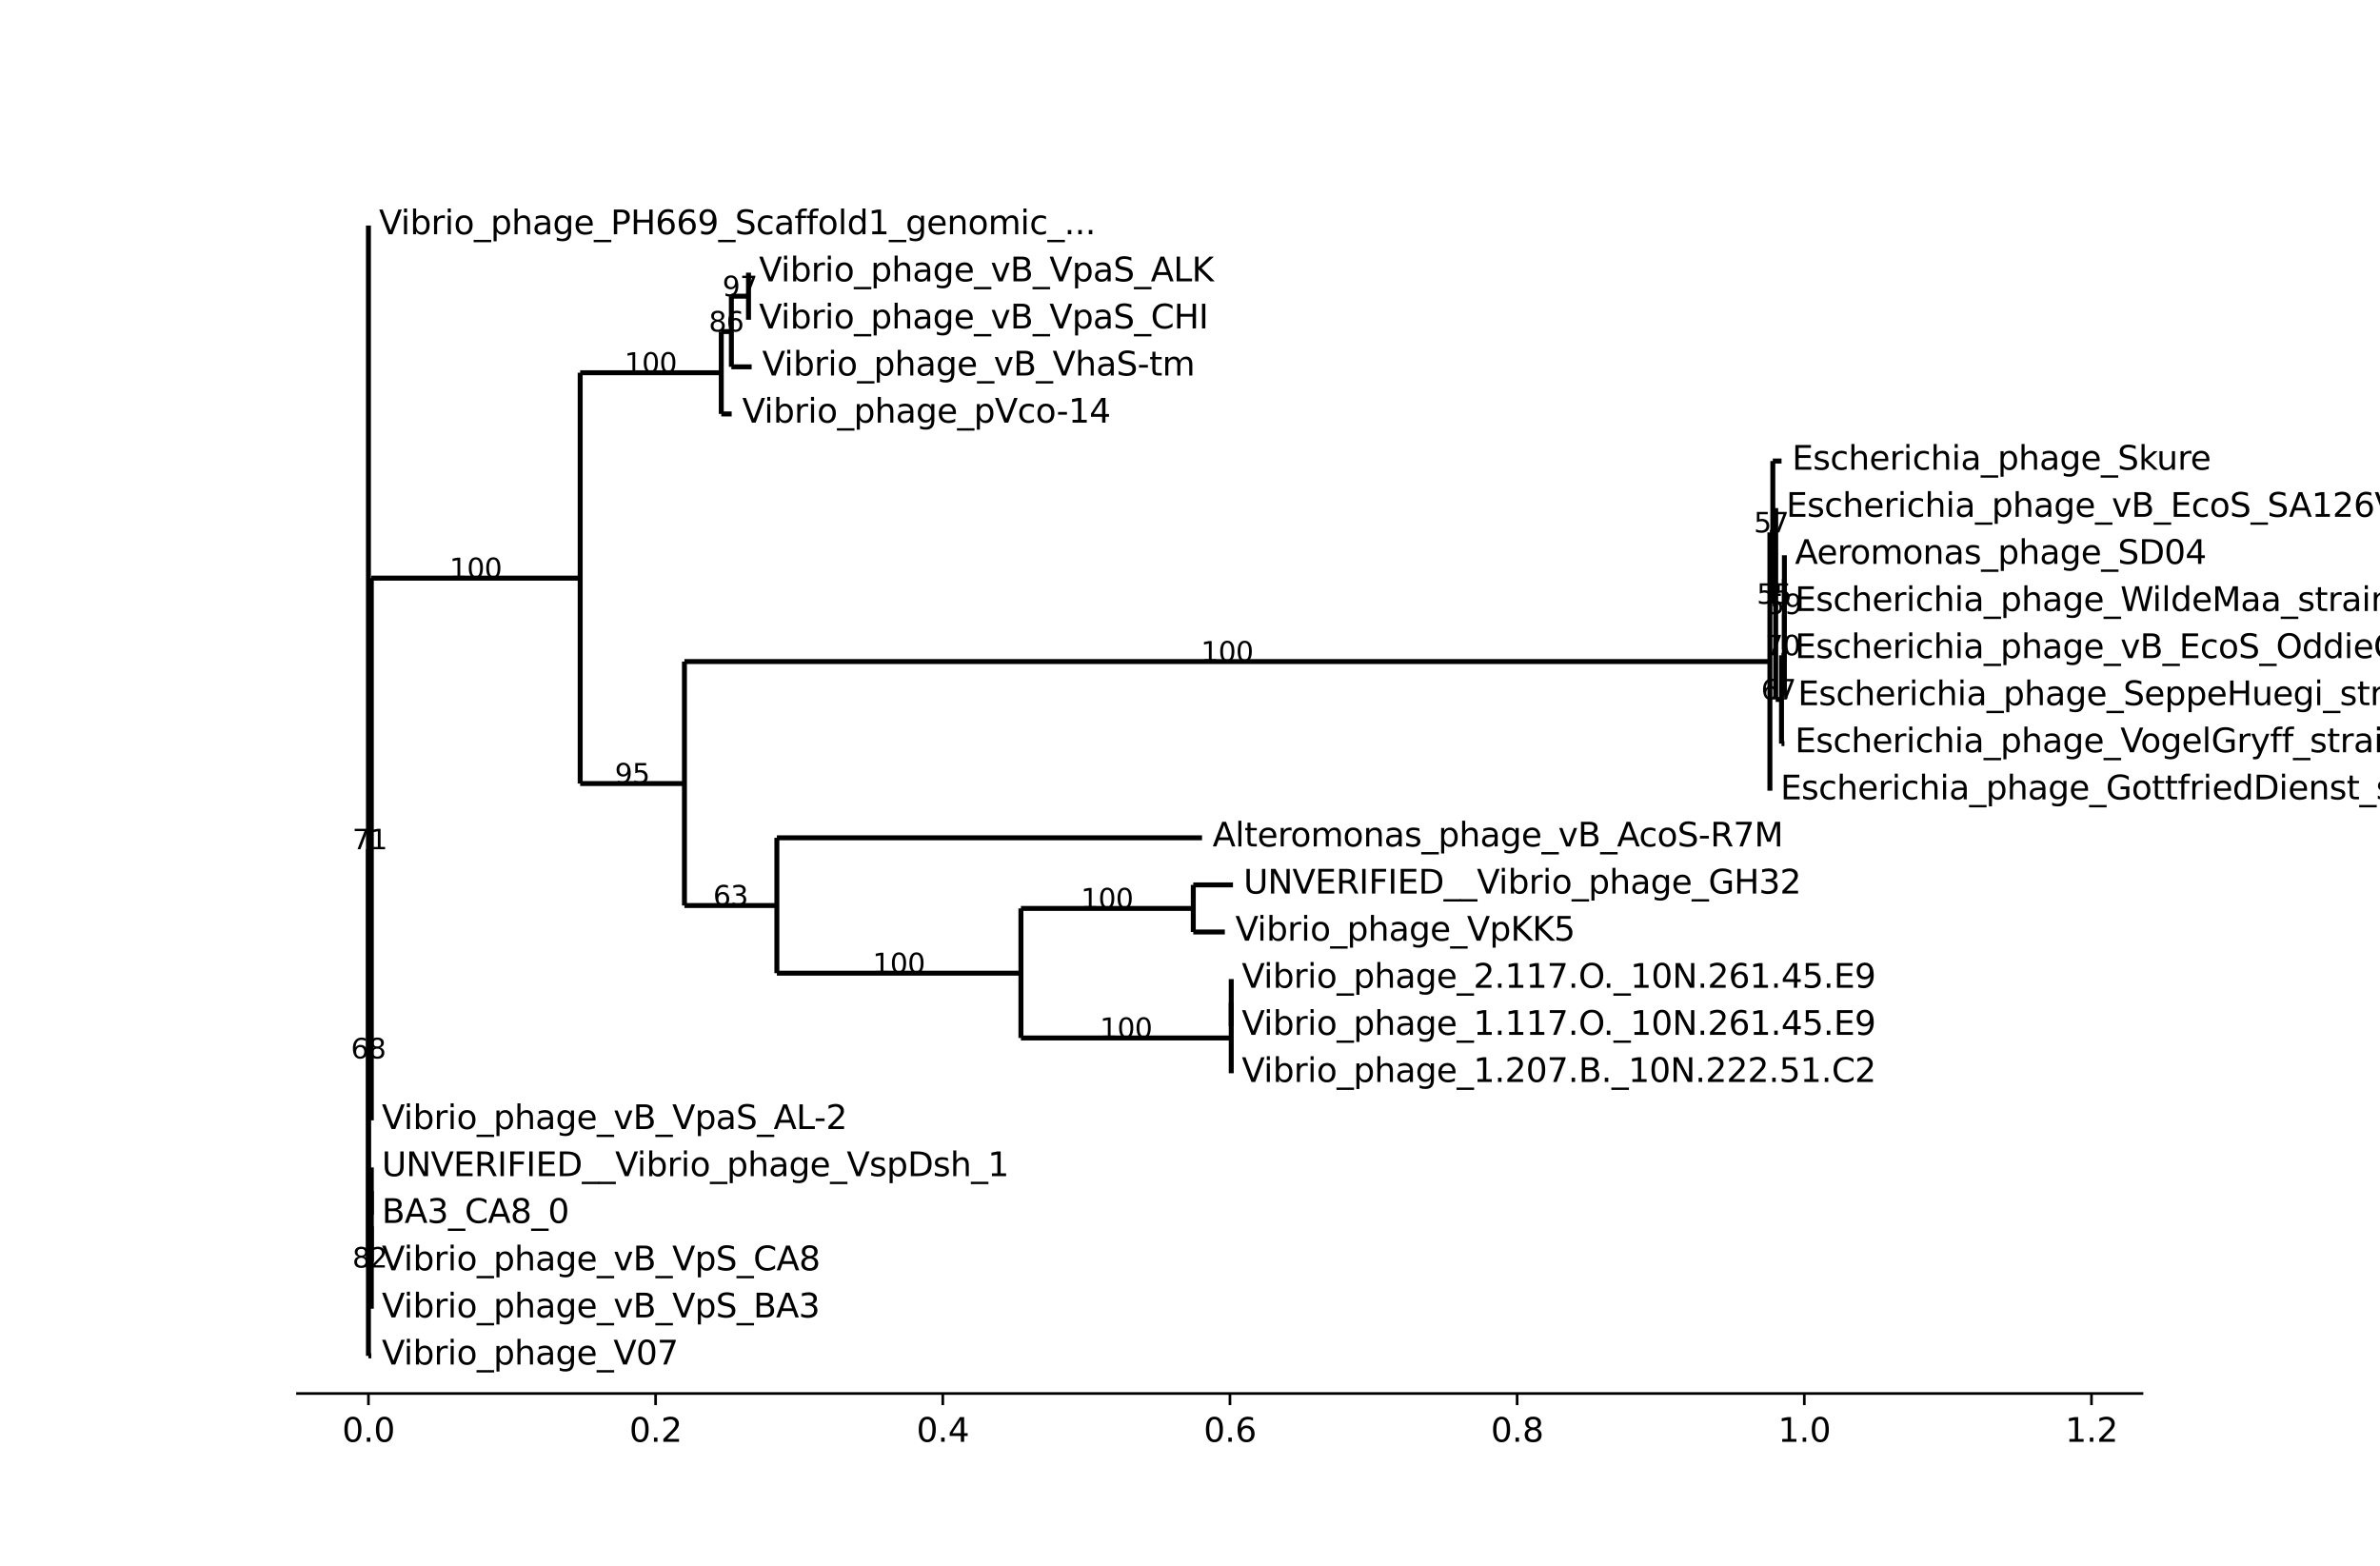 <?xml version="1.0" encoding="utf-8" standalone="no"?>
<!DOCTYPE svg PUBLIC "-//W3C//DTD SVG 1.1//EN"
  "http://www.w3.org/Graphics/SVG/1.1/DTD/svg11.dtd">
<svg xmlns:xlink="http://www.w3.org/1999/xlink" width="720pt" height="473.684pt" viewBox="0 0 720 473.684" xmlns="http://www.w3.org/2000/svg" version="1.1">
 <defs>
  <style type="text/css">*{stroke-linejoin: round; stroke-linecap: butt}</style>
 </defs>
 <g id="figure_1">
  <g id="patch_1">
   <path d="M 0 473.684 
L 720 473.684 
L 720 0 
L 0 0 
z
" style="fill: #ffffff"/>
  </g>
  <g id="axes_1">
   <g id="patch_2">
    <path d="M 90 421.579 
L 648 421.579 
L 648 56.842 
L 90 56.842 
z
" style="fill: #ffffff"/>
   </g>
   <g id="matplotlib.axis_1">
    <g id="xtick_1">
     <g id="line2d_1">
      <defs>
       <path id="m5ec7ac61fe" d="M 0 0 
L 0 3.5 
" style="stroke: #000000; stroke-width: 0.8"/>
      </defs>
      <g>
       <use xlink:href="#m5ec7ac61fe" x="111.462" y="421.579" style="stroke: #000000; stroke-width: 0.8"/>
      </g>
     </g>
     <g id="text_1">
      <!-- 0.0 -->
      <g transform="translate(103.51 436.177) scale(0.1 -0.1)">
       <defs>
        <path id="DejaVuSans-30" d="M 2034 4250 
Q 1547 4250 1301 3770 
Q 1056 3291 1056 2328 
Q 1056 1369 1301 889 
Q 1547 409 2034 409 
Q 2525 409 2770 889 
Q 3016 1369 3016 2328 
Q 3016 3291 2770 3770 
Q 2525 4250 2034 4250 
z
M 2034 4750 
Q 2819 4750 3233 4129 
Q 3647 3509 3647 2328 
Q 3647 1150 3233 529 
Q 2819 -91 2034 -91 
Q 1250 -91 836 529 
Q 422 1150 422 2328 
Q 422 3509 836 4129 
Q 1250 4750 2034 4750 
z
" transform="scale(0.016)"/>
        <path id="DejaVuSans-2e" d="M 684 794 
L 1344 794 
L 1344 0 
L 684 0 
L 684 794 
z
" transform="scale(0.016)"/>
       </defs>
       <use xlink:href="#DejaVuSans-30"/>
       <use xlink:href="#DejaVuSans-2e" x="63.623"/>
       <use xlink:href="#DejaVuSans-30" x="95.41"/>
      </g>
     </g>
    </g>
    <g id="xtick_2">
     <g id="line2d_2">
      <g>
       <use xlink:href="#m5ec7ac61fe" x="198.337" y="421.579" style="stroke: #000000; stroke-width: 0.8"/>
      </g>
     </g>
     <g id="text_2">
      <!-- 0.2 -->
      <g transform="translate(190.386 436.177) scale(0.1 -0.1)">
       <defs>
        <path id="DejaVuSans-32" d="M 1228 531 
L 3431 531 
L 3431 0 
L 469 0 
L 469 531 
Q 828 903 1448 1529 
Q 2069 2156 2228 2338 
Q 2531 2678 2651 2914 
Q 2772 3150 2772 3378 
Q 2772 3750 2511 3984 
Q 2250 4219 1831 4219 
Q 1534 4219 1204 4116 
Q 875 4013 500 3803 
L 500 4441 
Q 881 4594 1212 4672 
Q 1544 4750 1819 4750 
Q 2544 4750 2975 4387 
Q 3406 4025 3406 3419 
Q 3406 3131 3298 2873 
Q 3191 2616 2906 2266 
Q 2828 2175 2409 1742 
Q 1991 1309 1228 531 
z
" transform="scale(0.016)"/>
       </defs>
       <use xlink:href="#DejaVuSans-30"/>
       <use xlink:href="#DejaVuSans-2e" x="63.623"/>
       <use xlink:href="#DejaVuSans-32" x="95.41"/>
      </g>
     </g>
    </g>
    <g id="xtick_3">
     <g id="line2d_3">
      <g>
       <use xlink:href="#m5ec7ac61fe" x="285.213" y="421.579" style="stroke: #000000; stroke-width: 0.8"/>
      </g>
     </g>
     <g id="text_3">
      <!-- 0.4 -->
      <g transform="translate(277.261 436.177) scale(0.1 -0.1)">
       <defs>
        <path id="DejaVuSans-34" d="M 2419 4116 
L 825 1625 
L 2419 1625 
L 2419 4116 
z
M 2253 4666 
L 3047 4666 
L 3047 1625 
L 3713 1625 
L 3713 1100 
L 3047 1100 
L 3047 0 
L 2419 0 
L 2419 1100 
L 313 1100 
L 313 1709 
L 2253 4666 
z
" transform="scale(0.016)"/>
       </defs>
       <use xlink:href="#DejaVuSans-30"/>
       <use xlink:href="#DejaVuSans-2e" x="63.623"/>
       <use xlink:href="#DejaVuSans-34" x="95.41"/>
      </g>
     </g>
    </g>
    <g id="xtick_4">
     <g id="line2d_4">
      <g>
       <use xlink:href="#m5ec7ac61fe" x="372.088" y="421.579" style="stroke: #000000; stroke-width: 0.8"/>
      </g>
     </g>
     <g id="text_4">
      <!-- 0.6 -->
      <g transform="translate(364.137 436.177) scale(0.1 -0.1)">
       <defs>
        <path id="DejaVuSans-36" d="M 2113 2584 
Q 1688 2584 1439 2293 
Q 1191 2003 1191 1497 
Q 1191 994 1439 701 
Q 1688 409 2113 409 
Q 2538 409 2786 701 
Q 3034 994 3034 1497 
Q 3034 2003 2786 2293 
Q 2538 2584 2113 2584 
z
M 3366 4563 
L 3366 3988 
Q 3128 4100 2886 4159 
Q 2644 4219 2406 4219 
Q 1781 4219 1451 3797 
Q 1122 3375 1075 2522 
Q 1259 2794 1537 2939 
Q 1816 3084 2150 3084 
Q 2853 3084 3261 2657 
Q 3669 2231 3669 1497 
Q 3669 778 3244 343 
Q 2819 -91 2113 -91 
Q 1303 -91 875 529 
Q 447 1150 447 2328 
Q 447 3434 972 4092 
Q 1497 4750 2381 4750 
Q 2619 4750 2861 4703 
Q 3103 4656 3366 4563 
z
" transform="scale(0.016)"/>
       </defs>
       <use xlink:href="#DejaVuSans-30"/>
       <use xlink:href="#DejaVuSans-2e" x="63.623"/>
       <use xlink:href="#DejaVuSans-36" x="95.41"/>
      </g>
     </g>
    </g>
    <g id="xtick_5">
     <g id="line2d_5">
      <g>
       <use xlink:href="#m5ec7ac61fe" x="458.964" y="421.579" style="stroke: #000000; stroke-width: 0.8"/>
      </g>
     </g>
     <g id="text_5">
      <!-- 0.8 -->
      <g transform="translate(451.012 436.177) scale(0.1 -0.1)">
       <defs>
        <path id="DejaVuSans-38" d="M 2034 2216 
Q 1584 2216 1326 1975 
Q 1069 1734 1069 1313 
Q 1069 891 1326 650 
Q 1584 409 2034 409 
Q 2484 409 2743 651 
Q 3003 894 3003 1313 
Q 3003 1734 2745 1975 
Q 2488 2216 2034 2216 
z
M 1403 2484 
Q 997 2584 770 2862 
Q 544 3141 544 3541 
Q 544 4100 942 4425 
Q 1341 4750 2034 4750 
Q 2731 4750 3128 4425 
Q 3525 4100 3525 3541 
Q 3525 3141 3298 2862 
Q 3072 2584 2669 2484 
Q 3125 2378 3379 2068 
Q 3634 1759 3634 1313 
Q 3634 634 3220 271 
Q 2806 -91 2034 -91 
Q 1263 -91 848 271 
Q 434 634 434 1313 
Q 434 1759 690 2068 
Q 947 2378 1403 2484 
z
M 1172 3481 
Q 1172 3119 1398 2916 
Q 1625 2713 2034 2713 
Q 2441 2713 2670 2916 
Q 2900 3119 2900 3481 
Q 2900 3844 2670 4047 
Q 2441 4250 2034 4250 
Q 1625 4250 1398 4047 
Q 1172 3844 1172 3481 
z
" transform="scale(0.016)"/>
       </defs>
       <use xlink:href="#DejaVuSans-30"/>
       <use xlink:href="#DejaVuSans-2e" x="63.623"/>
       <use xlink:href="#DejaVuSans-38" x="95.41"/>
      </g>
     </g>
    </g>
    <g id="xtick_6">
     <g id="line2d_6">
      <g>
       <use xlink:href="#m5ec7ac61fe" x="545.84" y="421.579" style="stroke: #000000; stroke-width: 0.8"/>
      </g>
     </g>
     <g id="text_6">
      <!-- 1.0 -->
      <g transform="translate(537.888 436.177) scale(0.1 -0.1)">
       <defs>
        <path id="DejaVuSans-31" d="M 794 531 
L 1825 531 
L 1825 4091 
L 703 3866 
L 703 4441 
L 1819 4666 
L 2450 4666 
L 2450 531 
L 3481 531 
L 3481 0 
L 794 0 
L 794 531 
z
" transform="scale(0.016)"/>
       </defs>
       <use xlink:href="#DejaVuSans-31"/>
       <use xlink:href="#DejaVuSans-2e" x="63.623"/>
       <use xlink:href="#DejaVuSans-30" x="95.41"/>
      </g>
     </g>
    </g>
    <g id="xtick_7">
     <g id="line2d_7">
      <g>
       <use xlink:href="#m5ec7ac61fe" x="632.715" y="421.579" style="stroke: #000000; stroke-width: 0.8"/>
      </g>
     </g>
     <g id="text_7">
      <!-- 1.2 -->
      <g transform="translate(624.764 436.177) scale(0.1 -0.1)">
       <use xlink:href="#DejaVuSans-31"/>
       <use xlink:href="#DejaVuSans-2e" x="63.623"/>
       <use xlink:href="#DejaVuSans-32" x="95.41"/>
      </g>
     </g>
    </g>
   </g>
   <g id="matplotlib.axis_2"/>
   <g id="LineCollection_1">
    <path d="M 111.462 239.211 
L 111.462 239.211 
" clip-path="url(#pa0c3c3ba71)" style="fill: none; stroke: #000000; stroke-width: 1.5"/>
   </g>
   <g id="LineCollection_2">
    <path d="M 111.462 68.24 
L 111.462 68.24 
" clip-path="url(#pa0c3c3ba71)" style="fill: none; stroke: #000000; stroke-width: 1.5"/>
   </g>
   <g id="LineCollection_3">
    <path d="M 111.462 320.195 
L 111.462 320.195 
" clip-path="url(#pa0c3c3ba71)" style="fill: none; stroke: #000000; stroke-width: 1.5"/>
   </g>
   <g id="LineCollection_4">
    <path d="M 111.462 256.923 
L 112.331 256.923 
" clip-path="url(#pa0c3c3ba71)" style="fill: none; stroke: #000000; stroke-width: 1.5"/>
   </g>
   <g id="LineCollection_5">
    <path d="M 112.331 174.902 
L 175.518 174.902 
" clip-path="url(#pa0c3c3ba71)" style="fill: none; stroke: #000000; stroke-width: 1.5"/>
   </g>
   <g id="LineCollection_6">
    <path d="M 175.518 112.764 
L 218.202 112.764 
" clip-path="url(#pa0c3c3ba71)" style="fill: none; stroke: #000000; stroke-width: 1.5"/>
   </g>
   <g id="LineCollection_7">
    <path d="M 218.202 100.297 
L 221.256 100.297 
" clip-path="url(#pa0c3c3ba71)" style="fill: none; stroke: #000000; stroke-width: 1.5"/>
   </g>
   <g id="LineCollection_8">
    <path d="M 221.256 89.611 
L 226.441 89.611 
" clip-path="url(#pa0c3c3ba71)" style="fill: none; stroke: #000000; stroke-width: 1.5"/>
   </g>
   <g id="LineCollection_9">
    <path d="M 226.441 82.488 
L 226.442 82.488 
" clip-path="url(#pa0c3c3ba71)" style="fill: none; stroke: #000000; stroke-width: 1.5"/>
   </g>
   <g id="LineCollection_10">
    <path d="M 226.441 96.735 
L 226.442 96.735 
" clip-path="url(#pa0c3c3ba71)" style="fill: none; stroke: #000000; stroke-width: 1.5"/>
   </g>
   <g id="LineCollection_11">
    <path d="M 221.256 110.983 
L 227.392 110.983 
" clip-path="url(#pa0c3c3ba71)" style="fill: none; stroke: #000000; stroke-width: 1.5"/>
   </g>
   <g id="LineCollection_12">
    <path d="M 218.202 125.23 
L 221.348 125.23 
" clip-path="url(#pa0c3c3ba71)" style="fill: none; stroke: #000000; stroke-width: 1.5"/>
   </g>
   <g id="LineCollection_13">
    <path d="M 175.518 237.04 
L 207.061 237.04 
" clip-path="url(#pa0c3c3ba71)" style="fill: none; stroke: #000000; stroke-width: 1.5"/>
   </g>
   <g id="LineCollection_14">
    <path d="M 207.061 200.141 
L 535.434 200.141 
" clip-path="url(#pa0c3c3ba71)" style="fill: none; stroke: #000000; stroke-width: 1.5"/>
   </g>
   <g id="LineCollection_15">
    <path d="M 535.434 161.072 
L 536.315 161.072 
" clip-path="url(#pa0c3c3ba71)" style="fill: none; stroke: #000000; stroke-width: 1.5"/>
   </g>
   <g id="LineCollection_16">
    <path d="M 536.315 139.478 
L 538.949 139.478 
" clip-path="url(#pa0c3c3ba71)" style="fill: none; stroke: #000000; stroke-width: 1.5"/>
   </g>
   <g id="LineCollection_17">
    <path d="M 536.315 182.666 
L 537.187 182.666 
" clip-path="url(#pa0c3c3ba71)" style="fill: none; stroke: #000000; stroke-width: 1.5"/>
   </g>
   <g id="LineCollection_18">
    <path d="M 537.187 153.725 
L 537.188 153.725 
" clip-path="url(#pa0c3c3ba71)" style="fill: none; stroke: #000000; stroke-width: 1.5"/>
   </g>
   <g id="LineCollection_19">
    <path d="M 537.187 211.606 
L 538.942 211.606 
" clip-path="url(#pa0c3c3ba71)" style="fill: none; stroke: #000000; stroke-width: 1.5"/>
   </g>
   <g id="LineCollection_20">
    <path d="M 538.942 198.249 
L 539.818 198.249 
" clip-path="url(#pa0c3c3ba71)" style="fill: none; stroke: #000000; stroke-width: 1.5"/>
   </g>
   <g id="LineCollection_21">
    <path d="M 539.818 185.782 
L 539.819 185.782 
" clip-path="url(#pa0c3c3ba71)" style="fill: none; stroke: #000000; stroke-width: 1.5"/>
   </g>
   <g id="LineCollection_22">
    <path d="M 539.819 175.097 
L 539.819 175.097 
" clip-path="url(#pa0c3c3ba71)" style="fill: none; stroke: #000000; stroke-width: 1.5"/>
   </g>
   <g id="LineCollection_23">
    <path d="M 539.819 167.973 
L 539.819 167.973 
" clip-path="url(#pa0c3c3ba71)" style="fill: none; stroke: #000000; stroke-width: 1.5"/>
   </g>
   <g id="LineCollection_24">
    <path d="M 539.819 182.22 
L 539.819 182.22 
" clip-path="url(#pa0c3c3ba71)" style="fill: none; stroke: #000000; stroke-width: 1.5"/>
   </g>
   <g id="LineCollection_25">
    <path d="M 539.819 196.468 
L 539.819 196.468 
" clip-path="url(#pa0c3c3ba71)" style="fill: none; stroke: #000000; stroke-width: 1.5"/>
   </g>
   <g id="LineCollection_26">
    <path d="M 539.818 210.715 
L 540.692 210.715 
" clip-path="url(#pa0c3c3ba71)" style="fill: none; stroke: #000000; stroke-width: 1.5"/>
   </g>
   <g id="LineCollection_27">
    <path d="M 538.942 224.963 
L 539.822 224.963 
" clip-path="url(#pa0c3c3ba71)" style="fill: none; stroke: #000000; stroke-width: 1.5"/>
   </g>
   <g id="LineCollection_28">
    <path d="M 535.434 239.211 
L 535.435 239.211 
" clip-path="url(#pa0c3c3ba71)" style="fill: none; stroke: #000000; stroke-width: 1.5"/>
   </g>
   <g id="LineCollection_29">
    <path d="M 207.061 273.939 
L 235.02 273.939 
" clip-path="url(#pa0c3c3ba71)" style="fill: none; stroke: #000000; stroke-width: 1.5"/>
   </g>
   <g id="LineCollection_30">
    <path d="M 235.02 253.458 
L 363.642 253.458 
" clip-path="url(#pa0c3c3ba71)" style="fill: none; stroke: #000000; stroke-width: 1.5"/>
   </g>
   <g id="LineCollection_31">
    <path d="M 235.02 294.42 
L 308.855 294.42 
" clip-path="url(#pa0c3c3ba71)" style="fill: none; stroke: #000000; stroke-width: 1.5"/>
   </g>
   <g id="LineCollection_32">
    <path d="M 308.855 274.829 
L 360.992 274.829 
" clip-path="url(#pa0c3c3ba71)" style="fill: none; stroke: #000000; stroke-width: 1.5"/>
   </g>
   <g id="LineCollection_33">
    <path d="M 360.992 267.706 
L 373.005 267.706 
" clip-path="url(#pa0c3c3ba71)" style="fill: none; stroke: #000000; stroke-width: 1.5"/>
   </g>
   <g id="LineCollection_34">
    <path d="M 360.992 281.953 
L 370.536 281.953 
" clip-path="url(#pa0c3c3ba71)" style="fill: none; stroke: #000000; stroke-width: 1.5"/>
   </g>
   <g id="LineCollection_35">
    <path d="M 308.855 314.01 
L 372.479 314.01 
" clip-path="url(#pa0c3c3ba71)" style="fill: none; stroke: #000000; stroke-width: 1.5"/>
   </g>
   <g id="LineCollection_36">
    <path d="M 372.479 303.324 
L 372.479 303.324 
" clip-path="url(#pa0c3c3ba71)" style="fill: none; stroke: #000000; stroke-width: 1.5"/>
   </g>
   <g id="LineCollection_37">
    <path d="M 372.479 296.201 
L 372.479 296.201 
" clip-path="url(#pa0c3c3ba71)" style="fill: none; stroke: #000000; stroke-width: 1.5"/>
   </g>
   <g id="LineCollection_38">
    <path d="M 372.479 310.448 
L 372.479 310.448 
" clip-path="url(#pa0c3c3ba71)" style="fill: none; stroke: #000000; stroke-width: 1.5"/>
   </g>
   <g id="LineCollection_39">
    <path d="M 372.479 324.696 
L 372.479 324.696 
" clip-path="url(#pa0c3c3ba71)" style="fill: none; stroke: #000000; stroke-width: 1.5"/>
   </g>
   <g id="LineCollection_40">
    <path d="M 112.331 338.943 
L 112.332 338.943 
" clip-path="url(#pa0c3c3ba71)" style="fill: none; stroke: #000000; stroke-width: 1.5"/>
   </g>
   <g id="LineCollection_41">
    <path d="M 111.462 383.467 
L 112.331 383.467 
" clip-path="url(#pa0c3c3ba71)" style="fill: none; stroke: #000000; stroke-width: 1.5"/>
   </g>
   <g id="LineCollection_42">
    <path d="M 112.331 371 
L 112.331 371 
" clip-path="url(#pa0c3c3ba71)" style="fill: none; stroke: #000000; stroke-width: 1.5"/>
   </g>
   <g id="LineCollection_43">
    <path d="M 112.331 360.315 
L 112.331 360.315 
" clip-path="url(#pa0c3c3ba71)" style="fill: none; stroke: #000000; stroke-width: 1.5"/>
   </g>
   <g id="LineCollection_44">
    <path d="M 112.331 353.191 
L 112.331 353.191 
" clip-path="url(#pa0c3c3ba71)" style="fill: none; stroke: #000000; stroke-width: 1.5"/>
   </g>
   <g id="LineCollection_45">
    <path d="M 112.331 367.438 
L 112.331 367.438 
" clip-path="url(#pa0c3c3ba71)" style="fill: none; stroke: #000000; stroke-width: 1.5"/>
   </g>
   <g id="LineCollection_46">
    <path d="M 112.331 381.686 
L 112.331 381.686 
" clip-path="url(#pa0c3c3ba71)" style="fill: none; stroke: #000000; stroke-width: 1.5"/>
   </g>
   <g id="LineCollection_47">
    <path d="M 112.331 395.933 
L 112.331 395.933 
" clip-path="url(#pa0c3c3ba71)" style="fill: none; stroke: #000000; stroke-width: 1.5"/>
   </g>
   <g id="LineCollection_48">
    <path d="M 111.462 410.181 
L 112.335 410.181 
" clip-path="url(#pa0c3c3ba71)" style="fill: none; stroke: #000000; stroke-width: 1.5"/>
   </g>
   <g id="LineCollection_49">
    <path d="M 111.462 410.181 
L 111.462 68.24 
" clip-path="url(#pa0c3c3ba71)" style="fill: none; stroke: #000000; stroke-width: 1.5"/>
   </g>
   <g id="LineCollection_50">
    <path d="M 111.462 383.467 
L 111.462 256.923 
" clip-path="url(#pa0c3c3ba71)" style="fill: none; stroke: #000000; stroke-width: 1.5"/>
   </g>
   <g id="LineCollection_51">
    <path d="M 112.331 338.943 
L 112.331 174.902 
" clip-path="url(#pa0c3c3ba71)" style="fill: none; stroke: #000000; stroke-width: 1.5"/>
   </g>
   <g id="LineCollection_52">
    <path d="M 175.518 237.04 
L 175.518 112.764 
" clip-path="url(#pa0c3c3ba71)" style="fill: none; stroke: #000000; stroke-width: 1.5"/>
   </g>
   <g id="LineCollection_53">
    <path d="M 218.202 125.23 
L 218.202 100.297 
" clip-path="url(#pa0c3c3ba71)" style="fill: none; stroke: #000000; stroke-width: 1.5"/>
   </g>
   <g id="LineCollection_54">
    <path d="M 221.256 110.983 
L 221.256 89.611 
" clip-path="url(#pa0c3c3ba71)" style="fill: none; stroke: #000000; stroke-width: 1.5"/>
   </g>
   <g id="LineCollection_55">
    <path d="M 226.441 96.735 
L 226.441 82.488 
" clip-path="url(#pa0c3c3ba71)" style="fill: none; stroke: #000000; stroke-width: 1.5"/>
   </g>
   <g id="LineCollection_56">
    <path d="M 207.061 273.939 
L 207.061 200.141 
" clip-path="url(#pa0c3c3ba71)" style="fill: none; stroke: #000000; stroke-width: 1.5"/>
   </g>
   <g id="LineCollection_57">
    <path d="M 535.434 239.211 
L 535.434 161.072 
" clip-path="url(#pa0c3c3ba71)" style="fill: none; stroke: #000000; stroke-width: 1.5"/>
   </g>
   <g id="LineCollection_58">
    <path d="M 536.315 182.666 
L 536.315 139.478 
" clip-path="url(#pa0c3c3ba71)" style="fill: none; stroke: #000000; stroke-width: 1.5"/>
   </g>
   <g id="LineCollection_59">
    <path d="M 537.187 211.606 
L 537.187 153.725 
" clip-path="url(#pa0c3c3ba71)" style="fill: none; stroke: #000000; stroke-width: 1.5"/>
   </g>
   <g id="LineCollection_60">
    <path d="M 538.942 224.963 
L 538.942 198.249 
" clip-path="url(#pa0c3c3ba71)" style="fill: none; stroke: #000000; stroke-width: 1.5"/>
   </g>
   <g id="LineCollection_61">
    <path d="M 539.818 210.715 
L 539.818 185.782 
" clip-path="url(#pa0c3c3ba71)" style="fill: none; stroke: #000000; stroke-width: 1.5"/>
   </g>
   <g id="LineCollection_62">
    <path d="M 539.819 196.468 
L 539.819 175.097 
" clip-path="url(#pa0c3c3ba71)" style="fill: none; stroke: #000000; stroke-width: 1.5"/>
   </g>
   <g id="LineCollection_63">
    <path d="M 539.819 182.22 
L 539.819 167.973 
" clip-path="url(#pa0c3c3ba71)" style="fill: none; stroke: #000000; stroke-width: 1.5"/>
   </g>
   <g id="LineCollection_64">
    <path d="M 235.02 294.42 
L 235.02 253.458 
" clip-path="url(#pa0c3c3ba71)" style="fill: none; stroke: #000000; stroke-width: 1.5"/>
   </g>
   <g id="LineCollection_65">
    <path d="M 308.855 314.01 
L 308.855 274.829 
" clip-path="url(#pa0c3c3ba71)" style="fill: none; stroke: #000000; stroke-width: 1.5"/>
   </g>
   <g id="LineCollection_66">
    <path d="M 360.992 281.953 
L 360.992 267.706 
" clip-path="url(#pa0c3c3ba71)" style="fill: none; stroke: #000000; stroke-width: 1.5"/>
   </g>
   <g id="LineCollection_67">
    <path d="M 372.479 324.696 
L 372.479 303.324 
" clip-path="url(#pa0c3c3ba71)" style="fill: none; stroke: #000000; stroke-width: 1.5"/>
   </g>
   <g id="LineCollection_68">
    <path d="M 372.479 310.448 
L 372.479 296.201 
" clip-path="url(#pa0c3c3ba71)" style="fill: none; stroke: #000000; stroke-width: 1.5"/>
   </g>
   <g id="LineCollection_69">
    <path d="M 112.331 395.933 
L 112.331 371 
" clip-path="url(#pa0c3c3ba71)" style="fill: none; stroke: #000000; stroke-width: 1.5"/>
   </g>
   <g id="LineCollection_70">
    <path d="M 112.331 381.686 
L 112.331 360.315 
" clip-path="url(#pa0c3c3ba71)" style="fill: none; stroke: #000000; stroke-width: 1.5"/>
   </g>
   <g id="LineCollection_71">
    <path d="M 112.331 367.438 
L 112.331 353.191 
" clip-path="url(#pa0c3c3ba71)" style="fill: none; stroke: #000000; stroke-width: 1.5"/>
   </g>
   <g id="patch_3">
    <path d="M 90 421.579 
L 648 421.579 
" style="fill: none; stroke: #000000; stroke-width: 0.8; stroke-linejoin: miter; stroke-linecap: square"/>
   </g>
   <g id="text_8">
    <!--  Vibrio_phage_PH669_Scaffold1_genomic_... -->
    <g transform="translate(111.462 70.86) scale(0.1 -0.1)">
     <defs>
      <path id="DejaVuSans-20" transform="scale(0.016)"/>
      <path id="DejaVuSans-56" d="M 1831 0 
L 50 4666 
L 709 4666 
L 2188 738 
L 3669 4666 
L 4325 4666 
L 2547 0 
L 1831 0 
z
" transform="scale(0.016)"/>
      <path id="DejaVuSans-69" d="M 603 3500 
L 1178 3500 
L 1178 0 
L 603 0 
L 603 3500 
z
M 603 4863 
L 1178 4863 
L 1178 4134 
L 603 4134 
L 603 4863 
z
" transform="scale(0.016)"/>
      <path id="DejaVuSans-62" d="M 3116 1747 
Q 3116 2381 2855 2742 
Q 2594 3103 2138 3103 
Q 1681 3103 1420 2742 
Q 1159 2381 1159 1747 
Q 1159 1113 1420 752 
Q 1681 391 2138 391 
Q 2594 391 2855 752 
Q 3116 1113 3116 1747 
z
M 1159 2969 
Q 1341 3281 1617 3432 
Q 1894 3584 2278 3584 
Q 2916 3584 3314 3078 
Q 3713 2572 3713 1747 
Q 3713 922 3314 415 
Q 2916 -91 2278 -91 
Q 1894 -91 1617 61 
Q 1341 213 1159 525 
L 1159 0 
L 581 0 
L 581 4863 
L 1159 4863 
L 1159 2969 
z
" transform="scale(0.016)"/>
      <path id="DejaVuSans-72" d="M 2631 2963 
Q 2534 3019 2420 3045 
Q 2306 3072 2169 3072 
Q 1681 3072 1420 2755 
Q 1159 2438 1159 1844 
L 1159 0 
L 581 0 
L 581 3500 
L 1159 3500 
L 1159 2956 
Q 1341 3275 1631 3429 
Q 1922 3584 2338 3584 
Q 2397 3584 2469 3576 
Q 2541 3569 2628 3553 
L 2631 2963 
z
" transform="scale(0.016)"/>
      <path id="DejaVuSans-6f" d="M 1959 3097 
Q 1497 3097 1228 2736 
Q 959 2375 959 1747 
Q 959 1119 1226 758 
Q 1494 397 1959 397 
Q 2419 397 2687 759 
Q 2956 1122 2956 1747 
Q 2956 2369 2687 2733 
Q 2419 3097 1959 3097 
z
M 1959 3584 
Q 2709 3584 3137 3096 
Q 3566 2609 3566 1747 
Q 3566 888 3137 398 
Q 2709 -91 1959 -91 
Q 1206 -91 779 398 
Q 353 888 353 1747 
Q 353 2609 779 3096 
Q 1206 3584 1959 3584 
z
" transform="scale(0.016)"/>
      <path id="DejaVuSans-5f" d="M 3263 -1063 
L 3263 -1509 
L -63 -1509 
L -63 -1063 
L 3263 -1063 
z
" transform="scale(0.016)"/>
      <path id="DejaVuSans-70" d="M 1159 525 
L 1159 -1331 
L 581 -1331 
L 581 3500 
L 1159 3500 
L 1159 2969 
Q 1341 3281 1617 3432 
Q 1894 3584 2278 3584 
Q 2916 3584 3314 3078 
Q 3713 2572 3713 1747 
Q 3713 922 3314 415 
Q 2916 -91 2278 -91 
Q 1894 -91 1617 61 
Q 1341 213 1159 525 
z
M 3116 1747 
Q 3116 2381 2855 2742 
Q 2594 3103 2138 3103 
Q 1681 3103 1420 2742 
Q 1159 2381 1159 1747 
Q 1159 1113 1420 752 
Q 1681 391 2138 391 
Q 2594 391 2855 752 
Q 3116 1113 3116 1747 
z
" transform="scale(0.016)"/>
      <path id="DejaVuSans-68" d="M 3513 2113 
L 3513 0 
L 2938 0 
L 2938 2094 
Q 2938 2591 2744 2837 
Q 2550 3084 2163 3084 
Q 1697 3084 1428 2787 
Q 1159 2491 1159 1978 
L 1159 0 
L 581 0 
L 581 4863 
L 1159 4863 
L 1159 2956 
Q 1366 3272 1645 3428 
Q 1925 3584 2291 3584 
Q 2894 3584 3203 3211 
Q 3513 2838 3513 2113 
z
" transform="scale(0.016)"/>
      <path id="DejaVuSans-61" d="M 2194 1759 
Q 1497 1759 1228 1600 
Q 959 1441 959 1056 
Q 959 750 1161 570 
Q 1363 391 1709 391 
Q 2188 391 2477 730 
Q 2766 1069 2766 1631 
L 2766 1759 
L 2194 1759 
z
M 3341 1997 
L 3341 0 
L 2766 0 
L 2766 531 
Q 2569 213 2275 61 
Q 1981 -91 1556 -91 
Q 1019 -91 701 211 
Q 384 513 384 1019 
Q 384 1609 779 1909 
Q 1175 2209 1959 2209 
L 2766 2209 
L 2766 2266 
Q 2766 2663 2505 2880 
Q 2244 3097 1772 3097 
Q 1472 3097 1187 3025 
Q 903 2953 641 2809 
L 641 3341 
Q 956 3463 1253 3523 
Q 1550 3584 1831 3584 
Q 2591 3584 2966 3190 
Q 3341 2797 3341 1997 
z
" transform="scale(0.016)"/>
      <path id="DejaVuSans-67" d="M 2906 1791 
Q 2906 2416 2648 2759 
Q 2391 3103 1925 3103 
Q 1463 3103 1205 2759 
Q 947 2416 947 1791 
Q 947 1169 1205 825 
Q 1463 481 1925 481 
Q 2391 481 2648 825 
Q 2906 1169 2906 1791 
z
M 3481 434 
Q 3481 -459 3084 -895 
Q 2688 -1331 1869 -1331 
Q 1566 -1331 1297 -1286 
Q 1028 -1241 775 -1147 
L 775 -588 
Q 1028 -725 1275 -790 
Q 1522 -856 1778 -856 
Q 2344 -856 2625 -561 
Q 2906 -266 2906 331 
L 2906 616 
Q 2728 306 2450 153 
Q 2172 0 1784 0 
Q 1141 0 747 490 
Q 353 981 353 1791 
Q 353 2603 747 3093 
Q 1141 3584 1784 3584 
Q 2172 3584 2450 3431 
Q 2728 3278 2906 2969 
L 2906 3500 
L 3481 3500 
L 3481 434 
z
" transform="scale(0.016)"/>
      <path id="DejaVuSans-65" d="M 3597 1894 
L 3597 1613 
L 953 1613 
Q 991 1019 1311 708 
Q 1631 397 2203 397 
Q 2534 397 2845 478 
Q 3156 559 3463 722 
L 3463 178 
Q 3153 47 2828 -22 
Q 2503 -91 2169 -91 
Q 1331 -91 842 396 
Q 353 884 353 1716 
Q 353 2575 817 3079 
Q 1281 3584 2069 3584 
Q 2775 3584 3186 3129 
Q 3597 2675 3597 1894 
z
M 3022 2063 
Q 3016 2534 2758 2815 
Q 2500 3097 2075 3097 
Q 1594 3097 1305 2825 
Q 1016 2553 972 2059 
L 3022 2063 
z
" transform="scale(0.016)"/>
      <path id="DejaVuSans-50" d="M 1259 4147 
L 1259 2394 
L 2053 2394 
Q 2494 2394 2734 2622 
Q 2975 2850 2975 3272 
Q 2975 3691 2734 3919 
Q 2494 4147 2053 4147 
L 1259 4147 
z
M 628 4666 
L 2053 4666 
Q 2838 4666 3239 4311 
Q 3641 3956 3641 3272 
Q 3641 2581 3239 2228 
Q 2838 1875 2053 1875 
L 1259 1875 
L 1259 0 
L 628 0 
L 628 4666 
z
" transform="scale(0.016)"/>
      <path id="DejaVuSans-48" d="M 628 4666 
L 1259 4666 
L 1259 2753 
L 3553 2753 
L 3553 4666 
L 4184 4666 
L 4184 0 
L 3553 0 
L 3553 2222 
L 1259 2222 
L 1259 0 
L 628 0 
L 628 4666 
z
" transform="scale(0.016)"/>
      <path id="DejaVuSans-39" d="M 703 97 
L 703 672 
Q 941 559 1184 500 
Q 1428 441 1663 441 
Q 2288 441 2617 861 
Q 2947 1281 2994 2138 
Q 2813 1869 2534 1725 
Q 2256 1581 1919 1581 
Q 1219 1581 811 2004 
Q 403 2428 403 3163 
Q 403 3881 828 4315 
Q 1253 4750 1959 4750 
Q 2769 4750 3195 4129 
Q 3622 3509 3622 2328 
Q 3622 1225 3098 567 
Q 2575 -91 1691 -91 
Q 1453 -91 1209 -44 
Q 966 3 703 97 
z
M 1959 2075 
Q 2384 2075 2632 2365 
Q 2881 2656 2881 3163 
Q 2881 3666 2632 3958 
Q 2384 4250 1959 4250 
Q 1534 4250 1286 3958 
Q 1038 3666 1038 3163 
Q 1038 2656 1286 2365 
Q 1534 2075 1959 2075 
z
" transform="scale(0.016)"/>
      <path id="DejaVuSans-53" d="M 3425 4513 
L 3425 3897 
Q 3066 4069 2747 4153 
Q 2428 4238 2131 4238 
Q 1616 4238 1336 4038 
Q 1056 3838 1056 3469 
Q 1056 3159 1242 3001 
Q 1428 2844 1947 2747 
L 2328 2669 
Q 3034 2534 3370 2195 
Q 3706 1856 3706 1288 
Q 3706 609 3251 259 
Q 2797 -91 1919 -91 
Q 1588 -91 1214 -16 
Q 841 59 441 206 
L 441 856 
Q 825 641 1194 531 
Q 1563 422 1919 422 
Q 2459 422 2753 634 
Q 3047 847 3047 1241 
Q 3047 1584 2836 1778 
Q 2625 1972 2144 2069 
L 1759 2144 
Q 1053 2284 737 2584 
Q 422 2884 422 3419 
Q 422 4038 858 4394 
Q 1294 4750 2059 4750 
Q 2388 4750 2728 4690 
Q 3069 4631 3425 4513 
z
" transform="scale(0.016)"/>
      <path id="DejaVuSans-63" d="M 3122 3366 
L 3122 2828 
Q 2878 2963 2633 3030 
Q 2388 3097 2138 3097 
Q 1578 3097 1268 2742 
Q 959 2388 959 1747 
Q 959 1106 1268 751 
Q 1578 397 2138 397 
Q 2388 397 2633 464 
Q 2878 531 3122 666 
L 3122 134 
Q 2881 22 2623 -34 
Q 2366 -91 2075 -91 
Q 1284 -91 818 406 
Q 353 903 353 1747 
Q 353 2603 823 3093 
Q 1294 3584 2113 3584 
Q 2378 3584 2631 3529 
Q 2884 3475 3122 3366 
z
" transform="scale(0.016)"/>
      <path id="DejaVuSans-66" d="M 2375 4863 
L 2375 4384 
L 1825 4384 
Q 1516 4384 1395 4259 
Q 1275 4134 1275 3809 
L 1275 3500 
L 2222 3500 
L 2222 3053 
L 1275 3053 
L 1275 0 
L 697 0 
L 697 3053 
L 147 3053 
L 147 3500 
L 697 3500 
L 697 3744 
Q 697 4328 969 4595 
Q 1241 4863 1831 4863 
L 2375 4863 
z
" transform="scale(0.016)"/>
      <path id="DejaVuSans-6c" d="M 603 4863 
L 1178 4863 
L 1178 0 
L 603 0 
L 603 4863 
z
" transform="scale(0.016)"/>
      <path id="DejaVuSans-64" d="M 2906 2969 
L 2906 4863 
L 3481 4863 
L 3481 0 
L 2906 0 
L 2906 525 
Q 2725 213 2448 61 
Q 2172 -91 1784 -91 
Q 1150 -91 751 415 
Q 353 922 353 1747 
Q 353 2572 751 3078 
Q 1150 3584 1784 3584 
Q 2172 3584 2448 3432 
Q 2725 3281 2906 2969 
z
M 947 1747 
Q 947 1113 1208 752 
Q 1469 391 1925 391 
Q 2381 391 2643 752 
Q 2906 1113 2906 1747 
Q 2906 2381 2643 2742 
Q 2381 3103 1925 3103 
Q 1469 3103 1208 2742 
Q 947 2381 947 1747 
z
" transform="scale(0.016)"/>
      <path id="DejaVuSans-6e" d="M 3513 2113 
L 3513 0 
L 2938 0 
L 2938 2094 
Q 2938 2591 2744 2837 
Q 2550 3084 2163 3084 
Q 1697 3084 1428 2787 
Q 1159 2491 1159 1978 
L 1159 0 
L 581 0 
L 581 3500 
L 1159 3500 
L 1159 2956 
Q 1366 3272 1645 3428 
Q 1925 3584 2291 3584 
Q 2894 3584 3203 3211 
Q 3513 2838 3513 2113 
z
" transform="scale(0.016)"/>
      <path id="DejaVuSans-6d" d="M 3328 2828 
Q 3544 3216 3844 3400 
Q 4144 3584 4550 3584 
Q 5097 3584 5394 3201 
Q 5691 2819 5691 2113 
L 5691 0 
L 5113 0 
L 5113 2094 
Q 5113 2597 4934 2840 
Q 4756 3084 4391 3084 
Q 3944 3084 3684 2787 
Q 3425 2491 3425 1978 
L 3425 0 
L 2847 0 
L 2847 2094 
Q 2847 2600 2669 2842 
Q 2491 3084 2119 3084 
Q 1678 3084 1418 2786 
Q 1159 2488 1159 1978 
L 1159 0 
L 581 0 
L 581 3500 
L 1159 3500 
L 1159 2956 
Q 1356 3278 1631 3431 
Q 1906 3584 2284 3584 
Q 2666 3584 2933 3390 
Q 3200 3197 3328 2828 
z
" transform="scale(0.016)"/>
     </defs>
     <use xlink:href="#DejaVuSans-20"/>
     <use xlink:href="#DejaVuSans-56" x="31.787"/>
     <use xlink:href="#DejaVuSans-69" x="97.945"/>
     <use xlink:href="#DejaVuSans-62" x="125.729"/>
     <use xlink:href="#DejaVuSans-72" x="189.205"/>
     <use xlink:href="#DejaVuSans-69" x="230.318"/>
     <use xlink:href="#DejaVuSans-6f" x="258.102"/>
     <use xlink:href="#DejaVuSans-5f" x="319.283"/>
     <use xlink:href="#DejaVuSans-70" x="369.283"/>
     <use xlink:href="#DejaVuSans-68" x="432.76"/>
     <use xlink:href="#DejaVuSans-61" x="496.139"/>
     <use xlink:href="#DejaVuSans-67" x="557.418"/>
     <use xlink:href="#DejaVuSans-65" x="620.895"/>
     <use xlink:href="#DejaVuSans-5f" x="682.418"/>
     <use xlink:href="#DejaVuSans-50" x="732.418"/>
     <use xlink:href="#DejaVuSans-48" x="792.721"/>
     <use xlink:href="#DejaVuSans-36" x="867.916"/>
     <use xlink:href="#DejaVuSans-36" x="931.539"/>
     <use xlink:href="#DejaVuSans-39" x="995.162"/>
     <use xlink:href="#DejaVuSans-5f" x="1058.785"/>
     <use xlink:href="#DejaVuSans-53" x="1108.785"/>
     <use xlink:href="#DejaVuSans-63" x="1172.262"/>
     <use xlink:href="#DejaVuSans-61" x="1227.242"/>
     <use xlink:href="#DejaVuSans-66" x="1288.521"/>
     <use xlink:href="#DejaVuSans-66" x="1323.727"/>
     <use xlink:href="#DejaVuSans-6f" x="1358.932"/>
     <use xlink:href="#DejaVuSans-6c" x="1420.113"/>
     <use xlink:href="#DejaVuSans-64" x="1447.896"/>
     <use xlink:href="#DejaVuSans-31" x="1511.373"/>
     <use xlink:href="#DejaVuSans-5f" x="1574.996"/>
     <use xlink:href="#DejaVuSans-67" x="1624.996"/>
     <use xlink:href="#DejaVuSans-65" x="1688.473"/>
     <use xlink:href="#DejaVuSans-6e" x="1749.996"/>
     <use xlink:href="#DejaVuSans-6f" x="1813.375"/>
     <use xlink:href="#DejaVuSans-6d" x="1874.557"/>
     <use xlink:href="#DejaVuSans-69" x="1971.969"/>
     <use xlink:href="#DejaVuSans-63" x="1999.752"/>
     <use xlink:href="#DejaVuSans-5f" x="2054.732"/>
     <use xlink:href="#DejaVuSans-2e" x="2104.732"/>
     <use xlink:href="#DejaVuSans-2e" x="2136.52"/>
     <use xlink:href="#DejaVuSans-2e" x="2168.307"/>
    </g>
   </g>
   <g id="text_9">
    <!-- 68 -->
    <g transform="translate(106.162 320.195) scale(0.083 -0.083)">
     <use xlink:href="#DejaVuSans-36"/>
     <use xlink:href="#DejaVuSans-38" x="63.623"/>
    </g>
   </g>
   <g id="text_10">
    <!-- 71 -->
    <g transform="translate(106.596 256.923) scale(0.083 -0.083)">
     <defs>
      <path id="DejaVuSans-37" d="M 525 4666 
L 3525 4666 
L 3525 4397 
L 1831 0 
L 1172 0 
L 2766 4134 
L 525 4134 
L 525 4666 
z
" transform="scale(0.016)"/>
     </defs>
     <use xlink:href="#DejaVuSans-37"/>
     <use xlink:href="#DejaVuSans-31" x="63.623"/>
    </g>
   </g>
   <g id="text_11">
    <!-- 100 -->
    <g transform="translate(135.975 174.902) scale(0.083 -0.083)">
     <use xlink:href="#DejaVuSans-31"/>
     <use xlink:href="#DejaVuSans-30" x="63.623"/>
     <use xlink:href="#DejaVuSans-30" x="127.246"/>
    </g>
   </g>
   <g id="text_12">
    <!-- 100 -->
    <g transform="translate(188.91 112.764) scale(0.083 -0.083)">
     <use xlink:href="#DejaVuSans-31"/>
     <use xlink:href="#DejaVuSans-30" x="63.623"/>
     <use xlink:href="#DejaVuSans-30" x="127.246"/>
    </g>
   </g>
   <g id="text_13">
    <!-- 86 -->
    <g transform="translate(214.429 100.297) scale(0.083 -0.083)">
     <use xlink:href="#DejaVuSans-38"/>
     <use xlink:href="#DejaVuSans-36" x="63.623"/>
    </g>
   </g>
   <g id="text_14">
    <!-- 97 -->
    <g transform="translate(218.549 89.611) scale(0.083 -0.083)">
     <use xlink:href="#DejaVuSans-39"/>
     <use xlink:href="#DejaVuSans-37" x="63.623"/>
    </g>
   </g>
   <g id="text_15">
    <!--  Vibrio_phage_vB_VpaS_ALK -->
    <g transform="translate(226.442 85.108) scale(0.1 -0.1)">
     <defs>
      <path id="DejaVuSans-76" d="M 191 3500 
L 800 3500 
L 1894 563 
L 2988 3500 
L 3597 3500 
L 2284 0 
L 1503 0 
L 191 3500 
z
" transform="scale(0.016)"/>
      <path id="DejaVuSans-42" d="M 1259 2228 
L 1259 519 
L 2272 519 
Q 2781 519 3026 730 
Q 3272 941 3272 1375 
Q 3272 1813 3026 2020 
Q 2781 2228 2272 2228 
L 1259 2228 
z
M 1259 4147 
L 1259 2741 
L 2194 2741 
Q 2656 2741 2882 2914 
Q 3109 3088 3109 3444 
Q 3109 3797 2882 3972 
Q 2656 4147 2194 4147 
L 1259 4147 
z
M 628 4666 
L 2241 4666 
Q 2963 4666 3353 4366 
Q 3744 4066 3744 3513 
Q 3744 3084 3544 2831 
Q 3344 2578 2956 2516 
Q 3422 2416 3680 2098 
Q 3938 1781 3938 1306 
Q 3938 681 3513 340 
Q 3088 0 2303 0 
L 628 0 
L 628 4666 
z
" transform="scale(0.016)"/>
      <path id="DejaVuSans-41" d="M 2188 4044 
L 1331 1722 
L 3047 1722 
L 2188 4044 
z
M 1831 4666 
L 2547 4666 
L 4325 0 
L 3669 0 
L 3244 1197 
L 1141 1197 
L 716 0 
L 50 0 
L 1831 4666 
z
" transform="scale(0.016)"/>
      <path id="DejaVuSans-4c" d="M 628 4666 
L 1259 4666 
L 1259 531 
L 3531 531 
L 3531 0 
L 628 0 
L 628 4666 
z
" transform="scale(0.016)"/>
      <path id="DejaVuSans-4b" d="M 628 4666 
L 1259 4666 
L 1259 2694 
L 3353 4666 
L 4166 4666 
L 1850 2491 
L 4331 0 
L 3500 0 
L 1259 2247 
L 1259 0 
L 628 0 
L 628 4666 
z
" transform="scale(0.016)"/>
     </defs>
     <use xlink:href="#DejaVuSans-20"/>
     <use xlink:href="#DejaVuSans-56" x="31.787"/>
     <use xlink:href="#DejaVuSans-69" x="97.945"/>
     <use xlink:href="#DejaVuSans-62" x="125.729"/>
     <use xlink:href="#DejaVuSans-72" x="189.205"/>
     <use xlink:href="#DejaVuSans-69" x="230.318"/>
     <use xlink:href="#DejaVuSans-6f" x="258.102"/>
     <use xlink:href="#DejaVuSans-5f" x="319.283"/>
     <use xlink:href="#DejaVuSans-70" x="369.283"/>
     <use xlink:href="#DejaVuSans-68" x="432.76"/>
     <use xlink:href="#DejaVuSans-61" x="496.139"/>
     <use xlink:href="#DejaVuSans-67" x="557.418"/>
     <use xlink:href="#DejaVuSans-65" x="620.895"/>
     <use xlink:href="#DejaVuSans-5f" x="682.418"/>
     <use xlink:href="#DejaVuSans-76" x="732.418"/>
     <use xlink:href="#DejaVuSans-42" x="791.598"/>
     <use xlink:href="#DejaVuSans-5f" x="860.201"/>
     <use xlink:href="#DejaVuSans-56" x="910.201"/>
     <use xlink:href="#DejaVuSans-70" x="978.609"/>
     <use xlink:href="#DejaVuSans-61" x="1042.086"/>
     <use xlink:href="#DejaVuSans-53" x="1103.365"/>
     <use xlink:href="#DejaVuSans-5f" x="1166.842"/>
     <use xlink:href="#DejaVuSans-41" x="1216.842"/>
     <use xlink:href="#DejaVuSans-4c" x="1285.25"/>
     <use xlink:href="#DejaVuSans-4b" x="1340.963"/>
    </g>
   </g>
   <g id="text_16">
    <!--  Vibrio_phage_vB_VpaS_CHI -->
    <g transform="translate(226.442 99.356) scale(0.1 -0.1)">
     <defs>
      <path id="DejaVuSans-43" d="M 4122 4306 
L 4122 3641 
Q 3803 3938 3442 4084 
Q 3081 4231 2675 4231 
Q 1875 4231 1450 3742 
Q 1025 3253 1025 2328 
Q 1025 1406 1450 917 
Q 1875 428 2675 428 
Q 3081 428 3442 575 
Q 3803 722 4122 1019 
L 4122 359 
Q 3791 134 3420 21 
Q 3050 -91 2638 -91 
Q 1578 -91 968 557 
Q 359 1206 359 2328 
Q 359 3453 968 4101 
Q 1578 4750 2638 4750 
Q 3056 4750 3426 4639 
Q 3797 4528 4122 4306 
z
" transform="scale(0.016)"/>
      <path id="DejaVuSans-49" d="M 628 4666 
L 1259 4666 
L 1259 0 
L 628 0 
L 628 4666 
z
" transform="scale(0.016)"/>
     </defs>
     <use xlink:href="#DejaVuSans-20"/>
     <use xlink:href="#DejaVuSans-56" x="31.787"/>
     <use xlink:href="#DejaVuSans-69" x="97.945"/>
     <use xlink:href="#DejaVuSans-62" x="125.729"/>
     <use xlink:href="#DejaVuSans-72" x="189.205"/>
     <use xlink:href="#DejaVuSans-69" x="230.318"/>
     <use xlink:href="#DejaVuSans-6f" x="258.102"/>
     <use xlink:href="#DejaVuSans-5f" x="319.283"/>
     <use xlink:href="#DejaVuSans-70" x="369.283"/>
     <use xlink:href="#DejaVuSans-68" x="432.76"/>
     <use xlink:href="#DejaVuSans-61" x="496.139"/>
     <use xlink:href="#DejaVuSans-67" x="557.418"/>
     <use xlink:href="#DejaVuSans-65" x="620.895"/>
     <use xlink:href="#DejaVuSans-5f" x="682.418"/>
     <use xlink:href="#DejaVuSans-76" x="732.418"/>
     <use xlink:href="#DejaVuSans-42" x="791.598"/>
     <use xlink:href="#DejaVuSans-5f" x="860.201"/>
     <use xlink:href="#DejaVuSans-56" x="910.201"/>
     <use xlink:href="#DejaVuSans-70" x="978.609"/>
     <use xlink:href="#DejaVuSans-61" x="1042.086"/>
     <use xlink:href="#DejaVuSans-53" x="1103.365"/>
     <use xlink:href="#DejaVuSans-5f" x="1166.842"/>
     <use xlink:href="#DejaVuSans-43" x="1216.842"/>
     <use xlink:href="#DejaVuSans-48" x="1286.666"/>
     <use xlink:href="#DejaVuSans-49" x="1361.861"/>
    </g>
   </g>
   <g id="text_17">
    <!--  Vibrio_phage_vB_VhaS-tm -->
    <g transform="translate(227.392 113.603) scale(0.1 -0.1)">
     <defs>
      <path id="DejaVuSans-2d" d="M 313 2009 
L 1997 2009 
L 1997 1497 
L 313 1497 
L 313 2009 
z
" transform="scale(0.016)"/>
      <path id="DejaVuSans-74" d="M 1172 4494 
L 1172 3500 
L 2356 3500 
L 2356 3053 
L 1172 3053 
L 1172 1153 
Q 1172 725 1289 603 
Q 1406 481 1766 481 
L 2356 481 
L 2356 0 
L 1766 0 
Q 1100 0 847 248 
Q 594 497 594 1153 
L 594 3053 
L 172 3053 
L 172 3500 
L 594 3500 
L 594 4494 
L 1172 4494 
z
" transform="scale(0.016)"/>
     </defs>
     <use xlink:href="#DejaVuSans-20"/>
     <use xlink:href="#DejaVuSans-56" x="31.787"/>
     <use xlink:href="#DejaVuSans-69" x="97.945"/>
     <use xlink:href="#DejaVuSans-62" x="125.729"/>
     <use xlink:href="#DejaVuSans-72" x="189.205"/>
     <use xlink:href="#DejaVuSans-69" x="230.318"/>
     <use xlink:href="#DejaVuSans-6f" x="258.102"/>
     <use xlink:href="#DejaVuSans-5f" x="319.283"/>
     <use xlink:href="#DejaVuSans-70" x="369.283"/>
     <use xlink:href="#DejaVuSans-68" x="432.76"/>
     <use xlink:href="#DejaVuSans-61" x="496.139"/>
     <use xlink:href="#DejaVuSans-67" x="557.418"/>
     <use xlink:href="#DejaVuSans-65" x="620.895"/>
     <use xlink:href="#DejaVuSans-5f" x="682.418"/>
     <use xlink:href="#DejaVuSans-76" x="732.418"/>
     <use xlink:href="#DejaVuSans-42" x="791.598"/>
     <use xlink:href="#DejaVuSans-5f" x="860.201"/>
     <use xlink:href="#DejaVuSans-56" x="910.201"/>
     <use xlink:href="#DejaVuSans-68" x="978.609"/>
     <use xlink:href="#DejaVuSans-61" x="1041.988"/>
     <use xlink:href="#DejaVuSans-53" x="1103.268"/>
     <use xlink:href="#DejaVuSans-2d" x="1166.744"/>
     <use xlink:href="#DejaVuSans-74" x="1202.828"/>
     <use xlink:href="#DejaVuSans-6d" x="1242.037"/>
    </g>
   </g>
   <g id="text_18">
    <!--  Vibrio_phage_pVco-14 -->
    <g transform="translate(221.348 127.851) scale(0.1 -0.1)">
     <use xlink:href="#DejaVuSans-20"/>
     <use xlink:href="#DejaVuSans-56" x="31.787"/>
     <use xlink:href="#DejaVuSans-69" x="97.945"/>
     <use xlink:href="#DejaVuSans-62" x="125.729"/>
     <use xlink:href="#DejaVuSans-72" x="189.205"/>
     <use xlink:href="#DejaVuSans-69" x="230.318"/>
     <use xlink:href="#DejaVuSans-6f" x="258.102"/>
     <use xlink:href="#DejaVuSans-5f" x="319.283"/>
     <use xlink:href="#DejaVuSans-70" x="369.283"/>
     <use xlink:href="#DejaVuSans-68" x="432.76"/>
     <use xlink:href="#DejaVuSans-61" x="496.139"/>
     <use xlink:href="#DejaVuSans-67" x="557.418"/>
     <use xlink:href="#DejaVuSans-65" x="620.895"/>
     <use xlink:href="#DejaVuSans-5f" x="682.418"/>
     <use xlink:href="#DejaVuSans-70" x="732.418"/>
     <use xlink:href="#DejaVuSans-56" x="795.895"/>
     <use xlink:href="#DejaVuSans-63" x="864.303"/>
     <use xlink:href="#DejaVuSans-6f" x="919.283"/>
     <use xlink:href="#DejaVuSans-2d" x="982.34"/>
     <use xlink:href="#DejaVuSans-31" x="1018.424"/>
     <use xlink:href="#DejaVuSans-34" x="1082.047"/>
    </g>
   </g>
   <g id="text_19">
    <!-- 95 -->
    <g transform="translate(185.99 237.04) scale(0.083 -0.083)">
     <defs>
      <path id="DejaVuSans-35" d="M 691 4666 
L 3169 4666 
L 3169 4134 
L 1269 4134 
L 1269 2991 
Q 1406 3038 1543 3061 
Q 1681 3084 1819 3084 
Q 2600 3084 3056 2656 
Q 3513 2228 3513 1497 
Q 3513 744 3044 326 
Q 2575 -91 1722 -91 
Q 1428 -91 1123 -41 
Q 819 9 494 109 
L 494 744 
Q 775 591 1075 516 
Q 1375 441 1709 441 
Q 2250 441 2565 725 
Q 2881 1009 2881 1497 
Q 2881 1984 2565 2268 
Q 2250 2553 1709 2553 
Q 1456 2553 1204 2497 
Q 953 2441 691 2322 
L 691 4666 
z
" transform="scale(0.016)"/>
     </defs>
     <use xlink:href="#DejaVuSans-39"/>
     <use xlink:href="#DejaVuSans-35" x="63.623"/>
    </g>
   </g>
   <g id="text_20">
    <!-- 100 -->
    <g transform="translate(363.298 200.141) scale(0.083 -0.083)">
     <use xlink:href="#DejaVuSans-31"/>
     <use xlink:href="#DejaVuSans-30" x="63.623"/>
     <use xlink:href="#DejaVuSans-30" x="127.246"/>
    </g>
   </g>
   <g id="text_21">
    <!-- 57 -->
    <g transform="translate(530.574 161.072) scale(0.083 -0.083)">
     <use xlink:href="#DejaVuSans-35"/>
     <use xlink:href="#DejaVuSans-37" x="63.623"/>
    </g>
   </g>
   <g id="text_22">
    <!--  Escherichia_phage_Skure -->
    <g transform="translate(538.949 142.098) scale(0.1 -0.1)">
     <defs>
      <path id="DejaVuSans-45" d="M 628 4666 
L 3578 4666 
L 3578 4134 
L 1259 4134 
L 1259 2753 
L 3481 2753 
L 3481 2222 
L 1259 2222 
L 1259 531 
L 3634 531 
L 3634 0 
L 628 0 
L 628 4666 
z
" transform="scale(0.016)"/>
      <path id="DejaVuSans-73" d="M 2834 3397 
L 2834 2853 
Q 2591 2978 2328 3040 
Q 2066 3103 1784 3103 
Q 1356 3103 1142 2972 
Q 928 2841 928 2578 
Q 928 2378 1081 2264 
Q 1234 2150 1697 2047 
L 1894 2003 
Q 2506 1872 2764 1633 
Q 3022 1394 3022 966 
Q 3022 478 2636 193 
Q 2250 -91 1575 -91 
Q 1294 -91 989 -36 
Q 684 19 347 128 
L 347 722 
Q 666 556 975 473 
Q 1284 391 1588 391 
Q 1994 391 2212 530 
Q 2431 669 2431 922 
Q 2431 1156 2273 1281 
Q 2116 1406 1581 1522 
L 1381 1569 
Q 847 1681 609 1914 
Q 372 2147 372 2553 
Q 372 3047 722 3315 
Q 1072 3584 1716 3584 
Q 2034 3584 2315 3537 
Q 2597 3491 2834 3397 
z
" transform="scale(0.016)"/>
      <path id="DejaVuSans-6b" d="M 581 4863 
L 1159 4863 
L 1159 1991 
L 2875 3500 
L 3609 3500 
L 1753 1863 
L 3688 0 
L 2938 0 
L 1159 1709 
L 1159 0 
L 581 0 
L 581 4863 
z
" transform="scale(0.016)"/>
      <path id="DejaVuSans-75" d="M 544 1381 
L 544 3500 
L 1119 3500 
L 1119 1403 
Q 1119 906 1312 657 
Q 1506 409 1894 409 
Q 2359 409 2629 706 
Q 2900 1003 2900 1516 
L 2900 3500 
L 3475 3500 
L 3475 0 
L 2900 0 
L 2900 538 
Q 2691 219 2414 64 
Q 2138 -91 1772 -91 
Q 1169 -91 856 284 
Q 544 659 544 1381 
z
M 1991 3584 
L 1991 3584 
z
" transform="scale(0.016)"/>
     </defs>
     <use xlink:href="#DejaVuSans-20"/>
     <use xlink:href="#DejaVuSans-45" x="31.787"/>
     <use xlink:href="#DejaVuSans-73" x="94.971"/>
     <use xlink:href="#DejaVuSans-63" x="147.07"/>
     <use xlink:href="#DejaVuSans-68" x="202.051"/>
     <use xlink:href="#DejaVuSans-65" x="265.43"/>
     <use xlink:href="#DejaVuSans-72" x="326.953"/>
     <use xlink:href="#DejaVuSans-69" x="368.066"/>
     <use xlink:href="#DejaVuSans-63" x="395.85"/>
     <use xlink:href="#DejaVuSans-68" x="450.83"/>
     <use xlink:href="#DejaVuSans-69" x="514.209"/>
     <use xlink:href="#DejaVuSans-61" x="541.992"/>
     <use xlink:href="#DejaVuSans-5f" x="603.271"/>
     <use xlink:href="#DejaVuSans-70" x="653.271"/>
     <use xlink:href="#DejaVuSans-68" x="716.748"/>
     <use xlink:href="#DejaVuSans-61" x="780.127"/>
     <use xlink:href="#DejaVuSans-67" x="841.406"/>
     <use xlink:href="#DejaVuSans-65" x="904.883"/>
     <use xlink:href="#DejaVuSans-5f" x="966.406"/>
     <use xlink:href="#DejaVuSans-53" x="1016.406"/>
     <use xlink:href="#DejaVuSans-6b" x="1079.883"/>
     <use xlink:href="#DejaVuSans-75" x="1134.668"/>
     <use xlink:href="#DejaVuSans-72" x="1198.047"/>
     <use xlink:href="#DejaVuSans-65" x="1236.91"/>
    </g>
   </g>
   <g id="text_23">
    <!-- 55 -->
    <g transform="translate(531.451 182.666) scale(0.083 -0.083)">
     <use xlink:href="#DejaVuSans-35"/>
     <use xlink:href="#DejaVuSans-35" x="63.623"/>
    </g>
   </g>
   <g id="text_24">
    <!--  Escherichia_phage_vB_EcoS_SA126VB -->
    <g transform="translate(537.188 156.346) scale(0.1 -0.1)">
     <use xlink:href="#DejaVuSans-20"/>
     <use xlink:href="#DejaVuSans-45" x="31.787"/>
     <use xlink:href="#DejaVuSans-73" x="94.971"/>
     <use xlink:href="#DejaVuSans-63" x="147.07"/>
     <use xlink:href="#DejaVuSans-68" x="202.051"/>
     <use xlink:href="#DejaVuSans-65" x="265.43"/>
     <use xlink:href="#DejaVuSans-72" x="326.953"/>
     <use xlink:href="#DejaVuSans-69" x="368.066"/>
     <use xlink:href="#DejaVuSans-63" x="395.85"/>
     <use xlink:href="#DejaVuSans-68" x="450.83"/>
     <use xlink:href="#DejaVuSans-69" x="514.209"/>
     <use xlink:href="#DejaVuSans-61" x="541.992"/>
     <use xlink:href="#DejaVuSans-5f" x="603.271"/>
     <use xlink:href="#DejaVuSans-70" x="653.271"/>
     <use xlink:href="#DejaVuSans-68" x="716.748"/>
     <use xlink:href="#DejaVuSans-61" x="780.127"/>
     <use xlink:href="#DejaVuSans-67" x="841.406"/>
     <use xlink:href="#DejaVuSans-65" x="904.883"/>
     <use xlink:href="#DejaVuSans-5f" x="966.406"/>
     <use xlink:href="#DejaVuSans-76" x="1016.406"/>
     <use xlink:href="#DejaVuSans-42" x="1075.586"/>
     <use xlink:href="#DejaVuSans-5f" x="1144.189"/>
     <use xlink:href="#DejaVuSans-45" x="1194.189"/>
     <use xlink:href="#DejaVuSans-63" x="1257.373"/>
     <use xlink:href="#DejaVuSans-6f" x="1312.354"/>
     <use xlink:href="#DejaVuSans-53" x="1373.535"/>
     <use xlink:href="#DejaVuSans-5f" x="1437.012"/>
     <use xlink:href="#DejaVuSans-53" x="1487.012"/>
     <use xlink:href="#DejaVuSans-41" x="1552.363"/>
     <use xlink:href="#DejaVuSans-31" x="1620.771"/>
     <use xlink:href="#DejaVuSans-32" x="1684.395"/>
     <use xlink:href="#DejaVuSans-36" x="1748.018"/>
     <use xlink:href="#DejaVuSans-56" x="1811.641"/>
     <use xlink:href="#DejaVuSans-42" x="1880.049"/>
    </g>
   </g>
   <g id="text_25">
    <!-- 67 -->
    <g transform="translate(532.765 211.606) scale(0.083 -0.083)">
     <use xlink:href="#DejaVuSans-36"/>
     <use xlink:href="#DejaVuSans-37" x="63.623"/>
    </g>
   </g>
   <g id="text_26">
    <!-- 70 -->
    <g transform="translate(534.08 198.249) scale(0.083 -0.083)">
     <use xlink:href="#DejaVuSans-37"/>
     <use xlink:href="#DejaVuSans-30" x="63.623"/>
    </g>
   </g>
   <g id="text_27">
    <!-- 59 -->
    <g transform="translate(534.518 185.782) scale(0.083 -0.083)">
     <use xlink:href="#DejaVuSans-35"/>
     <use xlink:href="#DejaVuSans-39" x="63.623"/>
    </g>
   </g>
   <g id="text_28">
    <!--  Aeromonas_phage_SD04 -->
    <g transform="translate(539.819 170.593) scale(0.1 -0.1)">
     <defs>
      <path id="DejaVuSans-44" d="M 1259 4147 
L 1259 519 
L 2022 519 
Q 2988 519 3436 956 
Q 3884 1394 3884 2338 
Q 3884 3275 3436 3711 
Q 2988 4147 2022 4147 
L 1259 4147 
z
M 628 4666 
L 1925 4666 
Q 3281 4666 3915 4102 
Q 4550 3538 4550 2338 
Q 4550 1131 3912 565 
Q 3275 0 1925 0 
L 628 0 
L 628 4666 
z
" transform="scale(0.016)"/>
     </defs>
     <use xlink:href="#DejaVuSans-20"/>
     <use xlink:href="#DejaVuSans-41" x="31.787"/>
     <use xlink:href="#DejaVuSans-65" x="98.445"/>
     <use xlink:href="#DejaVuSans-72" x="159.969"/>
     <use xlink:href="#DejaVuSans-6f" x="198.832"/>
     <use xlink:href="#DejaVuSans-6d" x="260.014"/>
     <use xlink:href="#DejaVuSans-6f" x="357.426"/>
     <use xlink:href="#DejaVuSans-6e" x="418.607"/>
     <use xlink:href="#DejaVuSans-61" x="481.986"/>
     <use xlink:href="#DejaVuSans-73" x="543.266"/>
     <use xlink:href="#DejaVuSans-5f" x="595.365"/>
     <use xlink:href="#DejaVuSans-70" x="645.365"/>
     <use xlink:href="#DejaVuSans-68" x="708.842"/>
     <use xlink:href="#DejaVuSans-61" x="772.221"/>
     <use xlink:href="#DejaVuSans-67" x="833.5"/>
     <use xlink:href="#DejaVuSans-65" x="896.977"/>
     <use xlink:href="#DejaVuSans-5f" x="958.5"/>
     <use xlink:href="#DejaVuSans-53" x="1008.5"/>
     <use xlink:href="#DejaVuSans-44" x="1071.977"/>
     <use xlink:href="#DejaVuSans-30" x="1148.979"/>
     <use xlink:href="#DejaVuSans-34" x="1212.602"/>
    </g>
   </g>
   <g id="text_29">
    <!--  Escherichia_phage_WildeMaa_strain_Bas23 -->
    <g transform="translate(539.819 184.841) scale(0.1 -0.1)">
     <defs>
      <path id="DejaVuSans-57" d="M 213 4666 
L 850 4666 
L 1831 722 
L 2809 4666 
L 3519 4666 
L 4500 722 
L 5478 4666 
L 6119 4666 
L 4947 0 
L 4153 0 
L 3169 4050 
L 2175 0 
L 1381 0 
L 213 4666 
z
" transform="scale(0.016)"/>
      <path id="DejaVuSans-4d" d="M 628 4666 
L 1569 4666 
L 2759 1491 
L 3956 4666 
L 4897 4666 
L 4897 0 
L 4281 0 
L 4281 4097 
L 3078 897 
L 2444 897 
L 1241 4097 
L 1241 0 
L 628 0 
L 628 4666 
z
" transform="scale(0.016)"/>
      <path id="DejaVuSans-33" d="M 2597 2516 
Q 3050 2419 3304 2112 
Q 3559 1806 3559 1356 
Q 3559 666 3084 287 
Q 2609 -91 1734 -91 
Q 1441 -91 1130 -33 
Q 819 25 488 141 
L 488 750 
Q 750 597 1062 519 
Q 1375 441 1716 441 
Q 2309 441 2620 675 
Q 2931 909 2931 1356 
Q 2931 1769 2642 2001 
Q 2353 2234 1838 2234 
L 1294 2234 
L 1294 2753 
L 1863 2753 
Q 2328 2753 2575 2939 
Q 2822 3125 2822 3475 
Q 2822 3834 2567 4026 
Q 2313 4219 1838 4219 
Q 1578 4219 1281 4162 
Q 984 4106 628 3988 
L 628 4550 
Q 988 4650 1302 4700 
Q 1616 4750 1894 4750 
Q 2613 4750 3031 4423 
Q 3450 4097 3450 3541 
Q 3450 3153 3228 2886 
Q 3006 2619 2597 2516 
z
" transform="scale(0.016)"/>
     </defs>
     <use xlink:href="#DejaVuSans-20"/>
     <use xlink:href="#DejaVuSans-45" x="31.787"/>
     <use xlink:href="#DejaVuSans-73" x="94.971"/>
     <use xlink:href="#DejaVuSans-63" x="147.07"/>
     <use xlink:href="#DejaVuSans-68" x="202.051"/>
     <use xlink:href="#DejaVuSans-65" x="265.43"/>
     <use xlink:href="#DejaVuSans-72" x="326.953"/>
     <use xlink:href="#DejaVuSans-69" x="368.066"/>
     <use xlink:href="#DejaVuSans-63" x="395.85"/>
     <use xlink:href="#DejaVuSans-68" x="450.83"/>
     <use xlink:href="#DejaVuSans-69" x="514.209"/>
     <use xlink:href="#DejaVuSans-61" x="541.992"/>
     <use xlink:href="#DejaVuSans-5f" x="603.271"/>
     <use xlink:href="#DejaVuSans-70" x="653.271"/>
     <use xlink:href="#DejaVuSans-68" x="716.748"/>
     <use xlink:href="#DejaVuSans-61" x="780.127"/>
     <use xlink:href="#DejaVuSans-67" x="841.406"/>
     <use xlink:href="#DejaVuSans-65" x="904.883"/>
     <use xlink:href="#DejaVuSans-5f" x="966.406"/>
     <use xlink:href="#DejaVuSans-57" x="1016.406"/>
     <use xlink:href="#DejaVuSans-69" x="1113.033"/>
     <use xlink:href="#DejaVuSans-6c" x="1140.816"/>
     <use xlink:href="#DejaVuSans-64" x="1168.6"/>
     <use xlink:href="#DejaVuSans-65" x="1232.076"/>
     <use xlink:href="#DejaVuSans-4d" x="1293.6"/>
     <use xlink:href="#DejaVuSans-61" x="1379.879"/>
     <use xlink:href="#DejaVuSans-61" x="1441.158"/>
     <use xlink:href="#DejaVuSans-5f" x="1502.438"/>
     <use xlink:href="#DejaVuSans-73" x="1552.438"/>
     <use xlink:href="#DejaVuSans-74" x="1604.537"/>
     <use xlink:href="#DejaVuSans-72" x="1643.746"/>
     <use xlink:href="#DejaVuSans-61" x="1684.859"/>
     <use xlink:href="#DejaVuSans-69" x="1746.139"/>
     <use xlink:href="#DejaVuSans-6e" x="1773.922"/>
     <use xlink:href="#DejaVuSans-5f" x="1837.301"/>
     <use xlink:href="#DejaVuSans-42" x="1887.301"/>
     <use xlink:href="#DejaVuSans-61" x="1955.904"/>
     <use xlink:href="#DejaVuSans-73" x="2017.184"/>
     <use xlink:href="#DejaVuSans-32" x="2069.283"/>
     <use xlink:href="#DejaVuSans-33" x="2132.906"/>
    </g>
   </g>
   <g id="text_30">
    <!--  Escherichia_phage_vB_EcoS_OddieOddie -->
    <g transform="translate(539.819 199.088) scale(0.1 -0.1)">
     <defs>
      <path id="DejaVuSans-4f" d="M 2522 4238 
Q 1834 4238 1429 3725 
Q 1025 3213 1025 2328 
Q 1025 1447 1429 934 
Q 1834 422 2522 422 
Q 3209 422 3611 934 
Q 4013 1447 4013 2328 
Q 4013 3213 3611 3725 
Q 3209 4238 2522 4238 
z
M 2522 4750 
Q 3503 4750 4090 4092 
Q 4678 3434 4678 2328 
Q 4678 1225 4090 567 
Q 3503 -91 2522 -91 
Q 1538 -91 948 565 
Q 359 1222 359 2328 
Q 359 3434 948 4092 
Q 1538 4750 2522 4750 
z
" transform="scale(0.016)"/>
     </defs>
     <use xlink:href="#DejaVuSans-20"/>
     <use xlink:href="#DejaVuSans-45" x="31.787"/>
     <use xlink:href="#DejaVuSans-73" x="94.971"/>
     <use xlink:href="#DejaVuSans-63" x="147.07"/>
     <use xlink:href="#DejaVuSans-68" x="202.051"/>
     <use xlink:href="#DejaVuSans-65" x="265.43"/>
     <use xlink:href="#DejaVuSans-72" x="326.953"/>
     <use xlink:href="#DejaVuSans-69" x="368.066"/>
     <use xlink:href="#DejaVuSans-63" x="395.85"/>
     <use xlink:href="#DejaVuSans-68" x="450.83"/>
     <use xlink:href="#DejaVuSans-69" x="514.209"/>
     <use xlink:href="#DejaVuSans-61" x="541.992"/>
     <use xlink:href="#DejaVuSans-5f" x="603.271"/>
     <use xlink:href="#DejaVuSans-70" x="653.271"/>
     <use xlink:href="#DejaVuSans-68" x="716.748"/>
     <use xlink:href="#DejaVuSans-61" x="780.127"/>
     <use xlink:href="#DejaVuSans-67" x="841.406"/>
     <use xlink:href="#DejaVuSans-65" x="904.883"/>
     <use xlink:href="#DejaVuSans-5f" x="966.406"/>
     <use xlink:href="#DejaVuSans-76" x="1016.406"/>
     <use xlink:href="#DejaVuSans-42" x="1075.586"/>
     <use xlink:href="#DejaVuSans-5f" x="1144.189"/>
     <use xlink:href="#DejaVuSans-45" x="1194.189"/>
     <use xlink:href="#DejaVuSans-63" x="1257.373"/>
     <use xlink:href="#DejaVuSans-6f" x="1312.354"/>
     <use xlink:href="#DejaVuSans-53" x="1373.535"/>
     <use xlink:href="#DejaVuSans-5f" x="1437.012"/>
     <use xlink:href="#DejaVuSans-4f" x="1487.012"/>
     <use xlink:href="#DejaVuSans-64" x="1565.723"/>
     <use xlink:href="#DejaVuSans-64" x="1629.199"/>
     <use xlink:href="#DejaVuSans-69" x="1692.676"/>
     <use xlink:href="#DejaVuSans-65" x="1720.459"/>
     <use xlink:href="#DejaVuSans-4f" x="1781.982"/>
     <use xlink:href="#DejaVuSans-64" x="1860.693"/>
     <use xlink:href="#DejaVuSans-64" x="1924.17"/>
     <use xlink:href="#DejaVuSans-69" x="1987.646"/>
     <use xlink:href="#DejaVuSans-65" x="2015.43"/>
    </g>
   </g>
   <g id="text_31">
    <!--  Escherichia_phage_SeppeHuegi_strain_B... -->
    <g transform="translate(540.692 213.336) scale(0.1 -0.1)">
     <use xlink:href="#DejaVuSans-20"/>
     <use xlink:href="#DejaVuSans-45" x="31.787"/>
     <use xlink:href="#DejaVuSans-73" x="94.971"/>
     <use xlink:href="#DejaVuSans-63" x="147.07"/>
     <use xlink:href="#DejaVuSans-68" x="202.051"/>
     <use xlink:href="#DejaVuSans-65" x="265.43"/>
     <use xlink:href="#DejaVuSans-72" x="326.953"/>
     <use xlink:href="#DejaVuSans-69" x="368.066"/>
     <use xlink:href="#DejaVuSans-63" x="395.85"/>
     <use xlink:href="#DejaVuSans-68" x="450.83"/>
     <use xlink:href="#DejaVuSans-69" x="514.209"/>
     <use xlink:href="#DejaVuSans-61" x="541.992"/>
     <use xlink:href="#DejaVuSans-5f" x="603.271"/>
     <use xlink:href="#DejaVuSans-70" x="653.271"/>
     <use xlink:href="#DejaVuSans-68" x="716.748"/>
     <use xlink:href="#DejaVuSans-61" x="780.127"/>
     <use xlink:href="#DejaVuSans-67" x="841.406"/>
     <use xlink:href="#DejaVuSans-65" x="904.883"/>
     <use xlink:href="#DejaVuSans-5f" x="966.406"/>
     <use xlink:href="#DejaVuSans-53" x="1016.406"/>
     <use xlink:href="#DejaVuSans-65" x="1079.883"/>
     <use xlink:href="#DejaVuSans-70" x="1141.406"/>
     <use xlink:href="#DejaVuSans-70" x="1204.883"/>
     <use xlink:href="#DejaVuSans-65" x="1268.359"/>
     <use xlink:href="#DejaVuSans-48" x="1329.883"/>
     <use xlink:href="#DejaVuSans-75" x="1405.078"/>
     <use xlink:href="#DejaVuSans-65" x="1468.457"/>
     <use xlink:href="#DejaVuSans-67" x="1529.98"/>
     <use xlink:href="#DejaVuSans-69" x="1593.457"/>
     <use xlink:href="#DejaVuSans-5f" x="1621.24"/>
     <use xlink:href="#DejaVuSans-73" x="1671.24"/>
     <use xlink:href="#DejaVuSans-74" x="1723.34"/>
     <use xlink:href="#DejaVuSans-72" x="1762.549"/>
     <use xlink:href="#DejaVuSans-61" x="1803.662"/>
     <use xlink:href="#DejaVuSans-69" x="1864.941"/>
     <use xlink:href="#DejaVuSans-6e" x="1892.725"/>
     <use xlink:href="#DejaVuSans-5f" x="1956.104"/>
     <use xlink:href="#DejaVuSans-42" x="2006.104"/>
     <use xlink:href="#DejaVuSans-2e" x="2074.707"/>
     <use xlink:href="#DejaVuSans-2e" x="2106.494"/>
     <use xlink:href="#DejaVuSans-2e" x="2138.281"/>
    </g>
   </g>
   <g id="text_32">
    <!--  Escherichia_phage_VogelGryff_strain_B... -->
    <g transform="translate(539.822 227.583) scale(0.1 -0.1)">
     <defs>
      <path id="DejaVuSans-47" d="M 3809 666 
L 3809 1919 
L 2778 1919 
L 2778 2438 
L 4434 2438 
L 4434 434 
Q 4069 175 3628 42 
Q 3188 -91 2688 -91 
Q 1594 -91 976 548 
Q 359 1188 359 2328 
Q 359 3472 976 4111 
Q 1594 4750 2688 4750 
Q 3144 4750 3555 4637 
Q 3966 4525 4313 4306 
L 4313 3634 
Q 3963 3931 3569 4081 
Q 3175 4231 2741 4231 
Q 1884 4231 1454 3753 
Q 1025 3275 1025 2328 
Q 1025 1384 1454 906 
Q 1884 428 2741 428 
Q 3075 428 3337 486 
Q 3600 544 3809 666 
z
" transform="scale(0.016)"/>
      <path id="DejaVuSans-79" d="M 2059 -325 
Q 1816 -950 1584 -1140 
Q 1353 -1331 966 -1331 
L 506 -1331 
L 506 -850 
L 844 -850 
Q 1081 -850 1212 -737 
Q 1344 -625 1503 -206 
L 1606 56 
L 191 3500 
L 800 3500 
L 1894 763 
L 2988 3500 
L 3597 3500 
L 2059 -325 
z
" transform="scale(0.016)"/>
     </defs>
     <use xlink:href="#DejaVuSans-20"/>
     <use xlink:href="#DejaVuSans-45" x="31.787"/>
     <use xlink:href="#DejaVuSans-73" x="94.971"/>
     <use xlink:href="#DejaVuSans-63" x="147.07"/>
     <use xlink:href="#DejaVuSans-68" x="202.051"/>
     <use xlink:href="#DejaVuSans-65" x="265.43"/>
     <use xlink:href="#DejaVuSans-72" x="326.953"/>
     <use xlink:href="#DejaVuSans-69" x="368.066"/>
     <use xlink:href="#DejaVuSans-63" x="395.85"/>
     <use xlink:href="#DejaVuSans-68" x="450.83"/>
     <use xlink:href="#DejaVuSans-69" x="514.209"/>
     <use xlink:href="#DejaVuSans-61" x="541.992"/>
     <use xlink:href="#DejaVuSans-5f" x="603.271"/>
     <use xlink:href="#DejaVuSans-70" x="653.271"/>
     <use xlink:href="#DejaVuSans-68" x="716.748"/>
     <use xlink:href="#DejaVuSans-61" x="780.127"/>
     <use xlink:href="#DejaVuSans-67" x="841.406"/>
     <use xlink:href="#DejaVuSans-65" x="904.883"/>
     <use xlink:href="#DejaVuSans-5f" x="966.406"/>
     <use xlink:href="#DejaVuSans-56" x="1016.406"/>
     <use xlink:href="#DejaVuSans-6f" x="1077.064"/>
     <use xlink:href="#DejaVuSans-67" x="1138.246"/>
     <use xlink:href="#DejaVuSans-65" x="1201.723"/>
     <use xlink:href="#DejaVuSans-6c" x="1263.246"/>
     <use xlink:href="#DejaVuSans-47" x="1291.029"/>
     <use xlink:href="#DejaVuSans-72" x="1368.52"/>
     <use xlink:href="#DejaVuSans-79" x="1409.633"/>
     <use xlink:href="#DejaVuSans-66" x="1468.812"/>
     <use xlink:href="#DejaVuSans-66" x="1504.018"/>
     <use xlink:href="#DejaVuSans-5f" x="1539.223"/>
     <use xlink:href="#DejaVuSans-73" x="1589.223"/>
     <use xlink:href="#DejaVuSans-74" x="1641.322"/>
     <use xlink:href="#DejaVuSans-72" x="1680.531"/>
     <use xlink:href="#DejaVuSans-61" x="1721.645"/>
     <use xlink:href="#DejaVuSans-69" x="1782.924"/>
     <use xlink:href="#DejaVuSans-6e" x="1810.707"/>
     <use xlink:href="#DejaVuSans-5f" x="1874.086"/>
     <use xlink:href="#DejaVuSans-42" x="1924.086"/>
     <use xlink:href="#DejaVuSans-2e" x="1992.689"/>
     <use xlink:href="#DejaVuSans-2e" x="2024.477"/>
     <use xlink:href="#DejaVuSans-2e" x="2056.264"/>
    </g>
   </g>
   <g id="text_33">
    <!--  Escherichia_phage_GottfriedDienst_str... -->
    <g transform="translate(535.435 241.831) scale(0.1 -0.1)">
     <use xlink:href="#DejaVuSans-20"/>
     <use xlink:href="#DejaVuSans-45" x="31.787"/>
     <use xlink:href="#DejaVuSans-73" x="94.971"/>
     <use xlink:href="#DejaVuSans-63" x="147.07"/>
     <use xlink:href="#DejaVuSans-68" x="202.051"/>
     <use xlink:href="#DejaVuSans-65" x="265.43"/>
     <use xlink:href="#DejaVuSans-72" x="326.953"/>
     <use xlink:href="#DejaVuSans-69" x="368.066"/>
     <use xlink:href="#DejaVuSans-63" x="395.85"/>
     <use xlink:href="#DejaVuSans-68" x="450.83"/>
     <use xlink:href="#DejaVuSans-69" x="514.209"/>
     <use xlink:href="#DejaVuSans-61" x="541.992"/>
     <use xlink:href="#DejaVuSans-5f" x="603.271"/>
     <use xlink:href="#DejaVuSans-70" x="653.271"/>
     <use xlink:href="#DejaVuSans-68" x="716.748"/>
     <use xlink:href="#DejaVuSans-61" x="780.127"/>
     <use xlink:href="#DejaVuSans-67" x="841.406"/>
     <use xlink:href="#DejaVuSans-65" x="904.883"/>
     <use xlink:href="#DejaVuSans-5f" x="966.406"/>
     <use xlink:href="#DejaVuSans-47" x="1016.406"/>
     <use xlink:href="#DejaVuSans-6f" x="1093.896"/>
     <use xlink:href="#DejaVuSans-74" x="1155.078"/>
     <use xlink:href="#DejaVuSans-74" x="1194.287"/>
     <use xlink:href="#DejaVuSans-66" x="1233.496"/>
     <use xlink:href="#DejaVuSans-72" x="1268.701"/>
     <use xlink:href="#DejaVuSans-69" x="1309.814"/>
     <use xlink:href="#DejaVuSans-65" x="1337.598"/>
     <use xlink:href="#DejaVuSans-64" x="1399.121"/>
     <use xlink:href="#DejaVuSans-44" x="1462.598"/>
     <use xlink:href="#DejaVuSans-69" x="1539.6"/>
     <use xlink:href="#DejaVuSans-65" x="1567.383"/>
     <use xlink:href="#DejaVuSans-6e" x="1628.906"/>
     <use xlink:href="#DejaVuSans-73" x="1692.285"/>
     <use xlink:href="#DejaVuSans-74" x="1744.385"/>
     <use xlink:href="#DejaVuSans-5f" x="1783.594"/>
     <use xlink:href="#DejaVuSans-73" x="1833.594"/>
     <use xlink:href="#DejaVuSans-74" x="1885.693"/>
     <use xlink:href="#DejaVuSans-72" x="1924.902"/>
     <use xlink:href="#DejaVuSans-2e" x="1956.891"/>
     <use xlink:href="#DejaVuSans-2e" x="1988.678"/>
     <use xlink:href="#DejaVuSans-2e" x="2020.465"/>
    </g>
   </g>
   <g id="text_34">
    <!-- 63 -->
    <g transform="translate(215.74 273.939) scale(0.083 -0.083)">
     <use xlink:href="#DejaVuSans-36"/>
     <use xlink:href="#DejaVuSans-33" x="63.623"/>
    </g>
   </g>
   <g id="text_35">
    <!--  Alteromonas_phage_vB_AcoS-R7M -->
    <g transform="translate(363.642 256.078) scale(0.1 -0.1)">
     <defs>
      <path id="DejaVuSans-52" d="M 2841 2188 
Q 3044 2119 3236 1894 
Q 3428 1669 3622 1275 
L 4263 0 
L 3584 0 
L 2988 1197 
Q 2756 1666 2539 1819 
Q 2322 1972 1947 1972 
L 1259 1972 
L 1259 0 
L 628 0 
L 628 4666 
L 2053 4666 
Q 2853 4666 3247 4331 
Q 3641 3997 3641 3322 
Q 3641 2881 3436 2590 
Q 3231 2300 2841 2188 
z
M 1259 4147 
L 1259 2491 
L 2053 2491 
Q 2509 2491 2742 2702 
Q 2975 2913 2975 3322 
Q 2975 3731 2742 3939 
Q 2509 4147 2053 4147 
L 1259 4147 
z
" transform="scale(0.016)"/>
     </defs>
     <use xlink:href="#DejaVuSans-20"/>
     <use xlink:href="#DejaVuSans-41" x="31.787"/>
     <use xlink:href="#DejaVuSans-6c" x="100.195"/>
     <use xlink:href="#DejaVuSans-74" x="127.979"/>
     <use xlink:href="#DejaVuSans-65" x="167.188"/>
     <use xlink:href="#DejaVuSans-72" x="228.711"/>
     <use xlink:href="#DejaVuSans-6f" x="267.574"/>
     <use xlink:href="#DejaVuSans-6d" x="328.756"/>
     <use xlink:href="#DejaVuSans-6f" x="426.168"/>
     <use xlink:href="#DejaVuSans-6e" x="487.35"/>
     <use xlink:href="#DejaVuSans-61" x="550.729"/>
     <use xlink:href="#DejaVuSans-73" x="612.008"/>
     <use xlink:href="#DejaVuSans-5f" x="664.107"/>
     <use xlink:href="#DejaVuSans-70" x="714.107"/>
     <use xlink:href="#DejaVuSans-68" x="777.584"/>
     <use xlink:href="#DejaVuSans-61" x="840.963"/>
     <use xlink:href="#DejaVuSans-67" x="902.242"/>
     <use xlink:href="#DejaVuSans-65" x="965.719"/>
     <use xlink:href="#DejaVuSans-5f" x="1027.242"/>
     <use xlink:href="#DejaVuSans-76" x="1077.242"/>
     <use xlink:href="#DejaVuSans-42" x="1136.422"/>
     <use xlink:href="#DejaVuSans-5f" x="1205.025"/>
     <use xlink:href="#DejaVuSans-41" x="1255.025"/>
     <use xlink:href="#DejaVuSans-63" x="1321.684"/>
     <use xlink:href="#DejaVuSans-6f" x="1376.664"/>
     <use xlink:href="#DejaVuSans-53" x="1437.846"/>
     <use xlink:href="#DejaVuSans-2d" x="1501.322"/>
     <use xlink:href="#DejaVuSans-52" x="1537.406"/>
     <use xlink:href="#DejaVuSans-37" x="1606.889"/>
     <use xlink:href="#DejaVuSans-4d" x="1670.512"/>
    </g>
   </g>
   <g id="text_36">
    <!-- 100 -->
    <g transform="translate(263.988 294.42) scale(0.083 -0.083)">
     <use xlink:href="#DejaVuSans-31"/>
     <use xlink:href="#DejaVuSans-30" x="63.623"/>
     <use xlink:href="#DejaVuSans-30" x="127.246"/>
    </g>
   </g>
   <g id="text_37">
    <!-- 100 -->
    <g transform="translate(326.974 274.829) scale(0.083 -0.083)">
     <use xlink:href="#DejaVuSans-31"/>
     <use xlink:href="#DejaVuSans-30" x="63.623"/>
     <use xlink:href="#DejaVuSans-30" x="127.246"/>
    </g>
   </g>
   <g id="text_38">
    <!--  UNVERIFIED__Vibrio_phage_GH32 -->
    <g transform="translate(373.005 270.326) scale(0.1 -0.1)">
     <defs>
      <path id="DejaVuSans-55" d="M 556 4666 
L 1191 4666 
L 1191 1831 
Q 1191 1081 1462 751 
Q 1734 422 2344 422 
Q 2950 422 3222 751 
Q 3494 1081 3494 1831 
L 3494 4666 
L 4128 4666 
L 4128 1753 
Q 4128 841 3676 375 
Q 3225 -91 2344 -91 
Q 1459 -91 1007 375 
Q 556 841 556 1753 
L 556 4666 
z
" transform="scale(0.016)"/>
      <path id="DejaVuSans-4e" d="M 628 4666 
L 1478 4666 
L 3547 763 
L 3547 4666 
L 4159 4666 
L 4159 0 
L 3309 0 
L 1241 3903 
L 1241 0 
L 628 0 
L 628 4666 
z
" transform="scale(0.016)"/>
      <path id="DejaVuSans-46" d="M 628 4666 
L 3309 4666 
L 3309 4134 
L 1259 4134 
L 1259 2759 
L 3109 2759 
L 3109 2228 
L 1259 2228 
L 1259 0 
L 628 0 
L 628 4666 
z
" transform="scale(0.016)"/>
     </defs>
     <use xlink:href="#DejaVuSans-20"/>
     <use xlink:href="#DejaVuSans-55" x="31.787"/>
     <use xlink:href="#DejaVuSans-4e" x="104.98"/>
     <use xlink:href="#DejaVuSans-56" x="179.785"/>
     <use xlink:href="#DejaVuSans-45" x="248.193"/>
     <use xlink:href="#DejaVuSans-52" x="311.377"/>
     <use xlink:href="#DejaVuSans-49" x="380.859"/>
     <use xlink:href="#DejaVuSans-46" x="410.352"/>
     <use xlink:href="#DejaVuSans-49" x="467.871"/>
     <use xlink:href="#DejaVuSans-45" x="497.363"/>
     <use xlink:href="#DejaVuSans-44" x="560.547"/>
     <use xlink:href="#DejaVuSans-5f" x="637.549"/>
     <use xlink:href="#DejaVuSans-5f" x="687.549"/>
     <use xlink:href="#DejaVuSans-56" x="737.549"/>
     <use xlink:href="#DejaVuSans-69" x="803.707"/>
     <use xlink:href="#DejaVuSans-62" x="831.49"/>
     <use xlink:href="#DejaVuSans-72" x="894.967"/>
     <use xlink:href="#DejaVuSans-69" x="936.08"/>
     <use xlink:href="#DejaVuSans-6f" x="963.863"/>
     <use xlink:href="#DejaVuSans-5f" x="1025.045"/>
     <use xlink:href="#DejaVuSans-70" x="1075.045"/>
     <use xlink:href="#DejaVuSans-68" x="1138.521"/>
     <use xlink:href="#DejaVuSans-61" x="1201.9"/>
     <use xlink:href="#DejaVuSans-67" x="1263.18"/>
     <use xlink:href="#DejaVuSans-65" x="1326.656"/>
     <use xlink:href="#DejaVuSans-5f" x="1388.18"/>
     <use xlink:href="#DejaVuSans-47" x="1438.18"/>
     <use xlink:href="#DejaVuSans-48" x="1515.67"/>
     <use xlink:href="#DejaVuSans-33" x="1590.865"/>
     <use xlink:href="#DejaVuSans-32" x="1654.488"/>
    </g>
   </g>
   <g id="text_39">
    <!--  Vibrio_phage_VpKK5 -->
    <g transform="translate(370.536 284.573) scale(0.1 -0.1)">
     <use xlink:href="#DejaVuSans-20"/>
     <use xlink:href="#DejaVuSans-56" x="31.787"/>
     <use xlink:href="#DejaVuSans-69" x="97.945"/>
     <use xlink:href="#DejaVuSans-62" x="125.729"/>
     <use xlink:href="#DejaVuSans-72" x="189.205"/>
     <use xlink:href="#DejaVuSans-69" x="230.318"/>
     <use xlink:href="#DejaVuSans-6f" x="258.102"/>
     <use xlink:href="#DejaVuSans-5f" x="319.283"/>
     <use xlink:href="#DejaVuSans-70" x="369.283"/>
     <use xlink:href="#DejaVuSans-68" x="432.76"/>
     <use xlink:href="#DejaVuSans-61" x="496.139"/>
     <use xlink:href="#DejaVuSans-67" x="557.418"/>
     <use xlink:href="#DejaVuSans-65" x="620.895"/>
     <use xlink:href="#DejaVuSans-5f" x="682.418"/>
     <use xlink:href="#DejaVuSans-56" x="732.418"/>
     <use xlink:href="#DejaVuSans-70" x="800.826"/>
     <use xlink:href="#DejaVuSans-4b" x="864.303"/>
     <use xlink:href="#DejaVuSans-4b" x="929.879"/>
     <use xlink:href="#DejaVuSans-35" x="995.455"/>
    </g>
   </g>
   <g id="text_40">
    <!-- 100 -->
    <g transform="translate(332.717 314.01) scale(0.083 -0.083)">
     <use xlink:href="#DejaVuSans-31"/>
     <use xlink:href="#DejaVuSans-30" x="63.623"/>
     <use xlink:href="#DejaVuSans-30" x="127.246"/>
    </g>
   </g>
   <g id="text_41">
    <!--  Vibrio_phage_2.117.O._10N.261.45.E9 -->
    <g transform="translate(372.479 298.821) scale(0.1 -0.1)">
     <use xlink:href="#DejaVuSans-20"/>
     <use xlink:href="#DejaVuSans-56" x="31.787"/>
     <use xlink:href="#DejaVuSans-69" x="97.945"/>
     <use xlink:href="#DejaVuSans-62" x="125.729"/>
     <use xlink:href="#DejaVuSans-72" x="189.205"/>
     <use xlink:href="#DejaVuSans-69" x="230.318"/>
     <use xlink:href="#DejaVuSans-6f" x="258.102"/>
     <use xlink:href="#DejaVuSans-5f" x="319.283"/>
     <use xlink:href="#DejaVuSans-70" x="369.283"/>
     <use xlink:href="#DejaVuSans-68" x="432.76"/>
     <use xlink:href="#DejaVuSans-61" x="496.139"/>
     <use xlink:href="#DejaVuSans-67" x="557.418"/>
     <use xlink:href="#DejaVuSans-65" x="620.895"/>
     <use xlink:href="#DejaVuSans-5f" x="682.418"/>
     <use xlink:href="#DejaVuSans-32" x="732.418"/>
     <use xlink:href="#DejaVuSans-2e" x="796.041"/>
     <use xlink:href="#DejaVuSans-31" x="827.828"/>
     <use xlink:href="#DejaVuSans-31" x="891.451"/>
     <use xlink:href="#DejaVuSans-37" x="955.074"/>
     <use xlink:href="#DejaVuSans-2e" x="1018.697"/>
     <use xlink:href="#DejaVuSans-4f" x="1050.484"/>
     <use xlink:href="#DejaVuSans-2e" x="1125.195"/>
     <use xlink:href="#DejaVuSans-5f" x="1156.982"/>
     <use xlink:href="#DejaVuSans-31" x="1206.982"/>
     <use xlink:href="#DejaVuSans-30" x="1270.605"/>
     <use xlink:href="#DejaVuSans-4e" x="1334.229"/>
     <use xlink:href="#DejaVuSans-2e" x="1409.033"/>
     <use xlink:href="#DejaVuSans-32" x="1440.82"/>
     <use xlink:href="#DejaVuSans-36" x="1504.443"/>
     <use xlink:href="#DejaVuSans-31" x="1568.066"/>
     <use xlink:href="#DejaVuSans-2e" x="1631.689"/>
     <use xlink:href="#DejaVuSans-34" x="1663.477"/>
     <use xlink:href="#DejaVuSans-35" x="1727.1"/>
     <use xlink:href="#DejaVuSans-2e" x="1790.723"/>
     <use xlink:href="#DejaVuSans-45" x="1822.51"/>
     <use xlink:href="#DejaVuSans-39" x="1885.693"/>
    </g>
   </g>
   <g id="text_42">
    <!--  Vibrio_phage_1.117.O._10N.261.45.E9 -->
    <g transform="translate(372.479 313.069) scale(0.1 -0.1)">
     <use xlink:href="#DejaVuSans-20"/>
     <use xlink:href="#DejaVuSans-56" x="31.787"/>
     <use xlink:href="#DejaVuSans-69" x="97.945"/>
     <use xlink:href="#DejaVuSans-62" x="125.729"/>
     <use xlink:href="#DejaVuSans-72" x="189.205"/>
     <use xlink:href="#DejaVuSans-69" x="230.318"/>
     <use xlink:href="#DejaVuSans-6f" x="258.102"/>
     <use xlink:href="#DejaVuSans-5f" x="319.283"/>
     <use xlink:href="#DejaVuSans-70" x="369.283"/>
     <use xlink:href="#DejaVuSans-68" x="432.76"/>
     <use xlink:href="#DejaVuSans-61" x="496.139"/>
     <use xlink:href="#DejaVuSans-67" x="557.418"/>
     <use xlink:href="#DejaVuSans-65" x="620.895"/>
     <use xlink:href="#DejaVuSans-5f" x="682.418"/>
     <use xlink:href="#DejaVuSans-31" x="732.418"/>
     <use xlink:href="#DejaVuSans-2e" x="796.041"/>
     <use xlink:href="#DejaVuSans-31" x="827.828"/>
     <use xlink:href="#DejaVuSans-31" x="891.451"/>
     <use xlink:href="#DejaVuSans-37" x="955.074"/>
     <use xlink:href="#DejaVuSans-2e" x="1018.697"/>
     <use xlink:href="#DejaVuSans-4f" x="1050.484"/>
     <use xlink:href="#DejaVuSans-2e" x="1125.195"/>
     <use xlink:href="#DejaVuSans-5f" x="1156.982"/>
     <use xlink:href="#DejaVuSans-31" x="1206.982"/>
     <use xlink:href="#DejaVuSans-30" x="1270.605"/>
     <use xlink:href="#DejaVuSans-4e" x="1334.229"/>
     <use xlink:href="#DejaVuSans-2e" x="1409.033"/>
     <use xlink:href="#DejaVuSans-32" x="1440.82"/>
     <use xlink:href="#DejaVuSans-36" x="1504.443"/>
     <use xlink:href="#DejaVuSans-31" x="1568.066"/>
     <use xlink:href="#DejaVuSans-2e" x="1631.689"/>
     <use xlink:href="#DejaVuSans-34" x="1663.477"/>
     <use xlink:href="#DejaVuSans-35" x="1727.1"/>
     <use xlink:href="#DejaVuSans-2e" x="1790.723"/>
     <use xlink:href="#DejaVuSans-45" x="1822.51"/>
     <use xlink:href="#DejaVuSans-39" x="1885.693"/>
    </g>
   </g>
   <g id="text_43">
    <!--  Vibrio_phage_1.207.B._10N.222.51.C2 -->
    <g transform="translate(372.479 327.316) scale(0.1 -0.1)">
     <use xlink:href="#DejaVuSans-20"/>
     <use xlink:href="#DejaVuSans-56" x="31.787"/>
     <use xlink:href="#DejaVuSans-69" x="97.945"/>
     <use xlink:href="#DejaVuSans-62" x="125.729"/>
     <use xlink:href="#DejaVuSans-72" x="189.205"/>
     <use xlink:href="#DejaVuSans-69" x="230.318"/>
     <use xlink:href="#DejaVuSans-6f" x="258.102"/>
     <use xlink:href="#DejaVuSans-5f" x="319.283"/>
     <use xlink:href="#DejaVuSans-70" x="369.283"/>
     <use xlink:href="#DejaVuSans-68" x="432.76"/>
     <use xlink:href="#DejaVuSans-61" x="496.139"/>
     <use xlink:href="#DejaVuSans-67" x="557.418"/>
     <use xlink:href="#DejaVuSans-65" x="620.895"/>
     <use xlink:href="#DejaVuSans-5f" x="682.418"/>
     <use xlink:href="#DejaVuSans-31" x="732.418"/>
     <use xlink:href="#DejaVuSans-2e" x="796.041"/>
     <use xlink:href="#DejaVuSans-32" x="827.828"/>
     <use xlink:href="#DejaVuSans-30" x="891.451"/>
     <use xlink:href="#DejaVuSans-37" x="955.074"/>
     <use xlink:href="#DejaVuSans-2e" x="1018.697"/>
     <use xlink:href="#DejaVuSans-42" x="1050.484"/>
     <use xlink:href="#DejaVuSans-2e" x="1119.088"/>
     <use xlink:href="#DejaVuSans-5f" x="1150.875"/>
     <use xlink:href="#DejaVuSans-31" x="1200.875"/>
     <use xlink:href="#DejaVuSans-30" x="1264.498"/>
     <use xlink:href="#DejaVuSans-4e" x="1328.121"/>
     <use xlink:href="#DejaVuSans-2e" x="1402.926"/>
     <use xlink:href="#DejaVuSans-32" x="1434.713"/>
     <use xlink:href="#DejaVuSans-32" x="1498.336"/>
     <use xlink:href="#DejaVuSans-32" x="1561.959"/>
     <use xlink:href="#DejaVuSans-2e" x="1625.582"/>
     <use xlink:href="#DejaVuSans-35" x="1657.369"/>
     <use xlink:href="#DejaVuSans-31" x="1720.992"/>
     <use xlink:href="#DejaVuSans-2e" x="1784.615"/>
     <use xlink:href="#DejaVuSans-43" x="1816.402"/>
     <use xlink:href="#DejaVuSans-32" x="1886.227"/>
    </g>
   </g>
   <g id="text_44">
    <!--  Vibrio_phage_vB_VpaS_AL-2 -->
    <g transform="translate(112.332 341.564) scale(0.1 -0.1)">
     <use xlink:href="#DejaVuSans-20"/>
     <use xlink:href="#DejaVuSans-56" x="31.787"/>
     <use xlink:href="#DejaVuSans-69" x="97.945"/>
     <use xlink:href="#DejaVuSans-62" x="125.729"/>
     <use xlink:href="#DejaVuSans-72" x="189.205"/>
     <use xlink:href="#DejaVuSans-69" x="230.318"/>
     <use xlink:href="#DejaVuSans-6f" x="258.102"/>
     <use xlink:href="#DejaVuSans-5f" x="319.283"/>
     <use xlink:href="#DejaVuSans-70" x="369.283"/>
     <use xlink:href="#DejaVuSans-68" x="432.76"/>
     <use xlink:href="#DejaVuSans-61" x="496.139"/>
     <use xlink:href="#DejaVuSans-67" x="557.418"/>
     <use xlink:href="#DejaVuSans-65" x="620.895"/>
     <use xlink:href="#DejaVuSans-5f" x="682.418"/>
     <use xlink:href="#DejaVuSans-76" x="732.418"/>
     <use xlink:href="#DejaVuSans-42" x="791.598"/>
     <use xlink:href="#DejaVuSans-5f" x="860.201"/>
     <use xlink:href="#DejaVuSans-56" x="910.201"/>
     <use xlink:href="#DejaVuSans-70" x="978.609"/>
     <use xlink:href="#DejaVuSans-61" x="1042.086"/>
     <use xlink:href="#DejaVuSans-53" x="1103.365"/>
     <use xlink:href="#DejaVuSans-5f" x="1166.842"/>
     <use xlink:href="#DejaVuSans-41" x="1216.842"/>
     <use xlink:href="#DejaVuSans-4c" x="1285.25"/>
     <use xlink:href="#DejaVuSans-2d" x="1339.213"/>
     <use xlink:href="#DejaVuSans-32" x="1375.297"/>
    </g>
   </g>
   <g id="text_45">
    <!-- 82 -->
    <g transform="translate(106.596 383.467) scale(0.083 -0.083)">
     <use xlink:href="#DejaVuSans-38"/>
     <use xlink:href="#DejaVuSans-32" x="63.623"/>
    </g>
   </g>
   <g id="text_46">
    <!--  UNVERIFIED__Vibrio_phage_VspDsh_1 -->
    <g transform="translate(112.331 355.811) scale(0.1 -0.1)">
     <use xlink:href="#DejaVuSans-20"/>
     <use xlink:href="#DejaVuSans-55" x="31.787"/>
     <use xlink:href="#DejaVuSans-4e" x="104.98"/>
     <use xlink:href="#DejaVuSans-56" x="179.785"/>
     <use xlink:href="#DejaVuSans-45" x="248.193"/>
     <use xlink:href="#DejaVuSans-52" x="311.377"/>
     <use xlink:href="#DejaVuSans-49" x="380.859"/>
     <use xlink:href="#DejaVuSans-46" x="410.352"/>
     <use xlink:href="#DejaVuSans-49" x="467.871"/>
     <use xlink:href="#DejaVuSans-45" x="497.363"/>
     <use xlink:href="#DejaVuSans-44" x="560.547"/>
     <use xlink:href="#DejaVuSans-5f" x="637.549"/>
     <use xlink:href="#DejaVuSans-5f" x="687.549"/>
     <use xlink:href="#DejaVuSans-56" x="737.549"/>
     <use xlink:href="#DejaVuSans-69" x="803.707"/>
     <use xlink:href="#DejaVuSans-62" x="831.49"/>
     <use xlink:href="#DejaVuSans-72" x="894.967"/>
     <use xlink:href="#DejaVuSans-69" x="936.08"/>
     <use xlink:href="#DejaVuSans-6f" x="963.863"/>
     <use xlink:href="#DejaVuSans-5f" x="1025.045"/>
     <use xlink:href="#DejaVuSans-70" x="1075.045"/>
     <use xlink:href="#DejaVuSans-68" x="1138.521"/>
     <use xlink:href="#DejaVuSans-61" x="1201.9"/>
     <use xlink:href="#DejaVuSans-67" x="1263.18"/>
     <use xlink:href="#DejaVuSans-65" x="1326.656"/>
     <use xlink:href="#DejaVuSans-5f" x="1388.18"/>
     <use xlink:href="#DejaVuSans-56" x="1438.18"/>
     <use xlink:href="#DejaVuSans-73" x="1506.588"/>
     <use xlink:href="#DejaVuSans-70" x="1558.688"/>
     <use xlink:href="#DejaVuSans-44" x="1622.164"/>
     <use xlink:href="#DejaVuSans-73" x="1699.166"/>
     <use xlink:href="#DejaVuSans-68" x="1751.266"/>
     <use xlink:href="#DejaVuSans-5f" x="1814.645"/>
     <use xlink:href="#DejaVuSans-31" x="1864.645"/>
    </g>
   </g>
   <g id="text_47">
    <!--  BA3_CA8_0 -->
    <g transform="translate(112.331 369.97) scale(0.1 -0.1)">
     <use xlink:href="#DejaVuSans-20"/>
     <use xlink:href="#DejaVuSans-42" x="31.787"/>
     <use xlink:href="#DejaVuSans-41" x="100.391"/>
     <use xlink:href="#DejaVuSans-33" x="168.799"/>
     <use xlink:href="#DejaVuSans-5f" x="232.422"/>
     <use xlink:href="#DejaVuSans-43" x="282.422"/>
     <use xlink:href="#DejaVuSans-41" x="352.246"/>
     <use xlink:href="#DejaVuSans-38" x="420.654"/>
     <use xlink:href="#DejaVuSans-5f" x="484.277"/>
     <use xlink:href="#DejaVuSans-30" x="534.277"/>
    </g>
   </g>
   <g id="text_48">
    <!--  Vibrio_phage_vB_VpS_CA8 -->
    <g transform="translate(112.331 384.306) scale(0.1 -0.1)">
     <use xlink:href="#DejaVuSans-20"/>
     <use xlink:href="#DejaVuSans-56" x="31.787"/>
     <use xlink:href="#DejaVuSans-69" x="97.945"/>
     <use xlink:href="#DejaVuSans-62" x="125.729"/>
     <use xlink:href="#DejaVuSans-72" x="189.205"/>
     <use xlink:href="#DejaVuSans-69" x="230.318"/>
     <use xlink:href="#DejaVuSans-6f" x="258.102"/>
     <use xlink:href="#DejaVuSans-5f" x="319.283"/>
     <use xlink:href="#DejaVuSans-70" x="369.283"/>
     <use xlink:href="#DejaVuSans-68" x="432.76"/>
     <use xlink:href="#DejaVuSans-61" x="496.139"/>
     <use xlink:href="#DejaVuSans-67" x="557.418"/>
     <use xlink:href="#DejaVuSans-65" x="620.895"/>
     <use xlink:href="#DejaVuSans-5f" x="682.418"/>
     <use xlink:href="#DejaVuSans-76" x="732.418"/>
     <use xlink:href="#DejaVuSans-42" x="791.598"/>
     <use xlink:href="#DejaVuSans-5f" x="860.201"/>
     <use xlink:href="#DejaVuSans-56" x="910.201"/>
     <use xlink:href="#DejaVuSans-70" x="978.609"/>
     <use xlink:href="#DejaVuSans-53" x="1042.086"/>
     <use xlink:href="#DejaVuSans-5f" x="1105.562"/>
     <use xlink:href="#DejaVuSans-43" x="1155.562"/>
     <use xlink:href="#DejaVuSans-41" x="1225.387"/>
     <use xlink:href="#DejaVuSans-38" x="1293.795"/>
    </g>
   </g>
   <g id="text_49">
    <!--  Vibrio_phage_vB_VpS_BA3 -->
    <g transform="translate(112.331 398.554) scale(0.1 -0.1)">
     <use xlink:href="#DejaVuSans-20"/>
     <use xlink:href="#DejaVuSans-56" x="31.787"/>
     <use xlink:href="#DejaVuSans-69" x="97.945"/>
     <use xlink:href="#DejaVuSans-62" x="125.729"/>
     <use xlink:href="#DejaVuSans-72" x="189.205"/>
     <use xlink:href="#DejaVuSans-69" x="230.318"/>
     <use xlink:href="#DejaVuSans-6f" x="258.102"/>
     <use xlink:href="#DejaVuSans-5f" x="319.283"/>
     <use xlink:href="#DejaVuSans-70" x="369.283"/>
     <use xlink:href="#DejaVuSans-68" x="432.76"/>
     <use xlink:href="#DejaVuSans-61" x="496.139"/>
     <use xlink:href="#DejaVuSans-67" x="557.418"/>
     <use xlink:href="#DejaVuSans-65" x="620.895"/>
     <use xlink:href="#DejaVuSans-5f" x="682.418"/>
     <use xlink:href="#DejaVuSans-76" x="732.418"/>
     <use xlink:href="#DejaVuSans-42" x="791.598"/>
     <use xlink:href="#DejaVuSans-5f" x="860.201"/>
     <use xlink:href="#DejaVuSans-56" x="910.201"/>
     <use xlink:href="#DejaVuSans-70" x="978.609"/>
     <use xlink:href="#DejaVuSans-53" x="1042.086"/>
     <use xlink:href="#DejaVuSans-5f" x="1105.562"/>
     <use xlink:href="#DejaVuSans-42" x="1155.562"/>
     <use xlink:href="#DejaVuSans-41" x="1224.166"/>
     <use xlink:href="#DejaVuSans-33" x="1292.574"/>
    </g>
   </g>
   <g id="text_50">
    <!--  Vibrio_phage_V07 -->
    <g transform="translate(112.335 412.801) scale(0.1 -0.1)">
     <use xlink:href="#DejaVuSans-20"/>
     <use xlink:href="#DejaVuSans-56" x="31.787"/>
     <use xlink:href="#DejaVuSans-69" x="97.945"/>
     <use xlink:href="#DejaVuSans-62" x="125.729"/>
     <use xlink:href="#DejaVuSans-72" x="189.205"/>
     <use xlink:href="#DejaVuSans-69" x="230.318"/>
     <use xlink:href="#DejaVuSans-6f" x="258.102"/>
     <use xlink:href="#DejaVuSans-5f" x="319.283"/>
     <use xlink:href="#DejaVuSans-70" x="369.283"/>
     <use xlink:href="#DejaVuSans-68" x="432.76"/>
     <use xlink:href="#DejaVuSans-61" x="496.139"/>
     <use xlink:href="#DejaVuSans-67" x="557.418"/>
     <use xlink:href="#DejaVuSans-65" x="620.895"/>
     <use xlink:href="#DejaVuSans-5f" x="682.418"/>
     <use xlink:href="#DejaVuSans-56" x="732.418"/>
     <use xlink:href="#DejaVuSans-30" x="800.826"/>
     <use xlink:href="#DejaVuSans-37" x="864.449"/>
    </g>
   </g>
  </g>
 </g>
 <defs>
  <clipPath id="pa0c3c3ba71">
   <rect x="90" y="56.842" width="558" height="364.737"/>
  </clipPath>
 </defs>
</svg>
